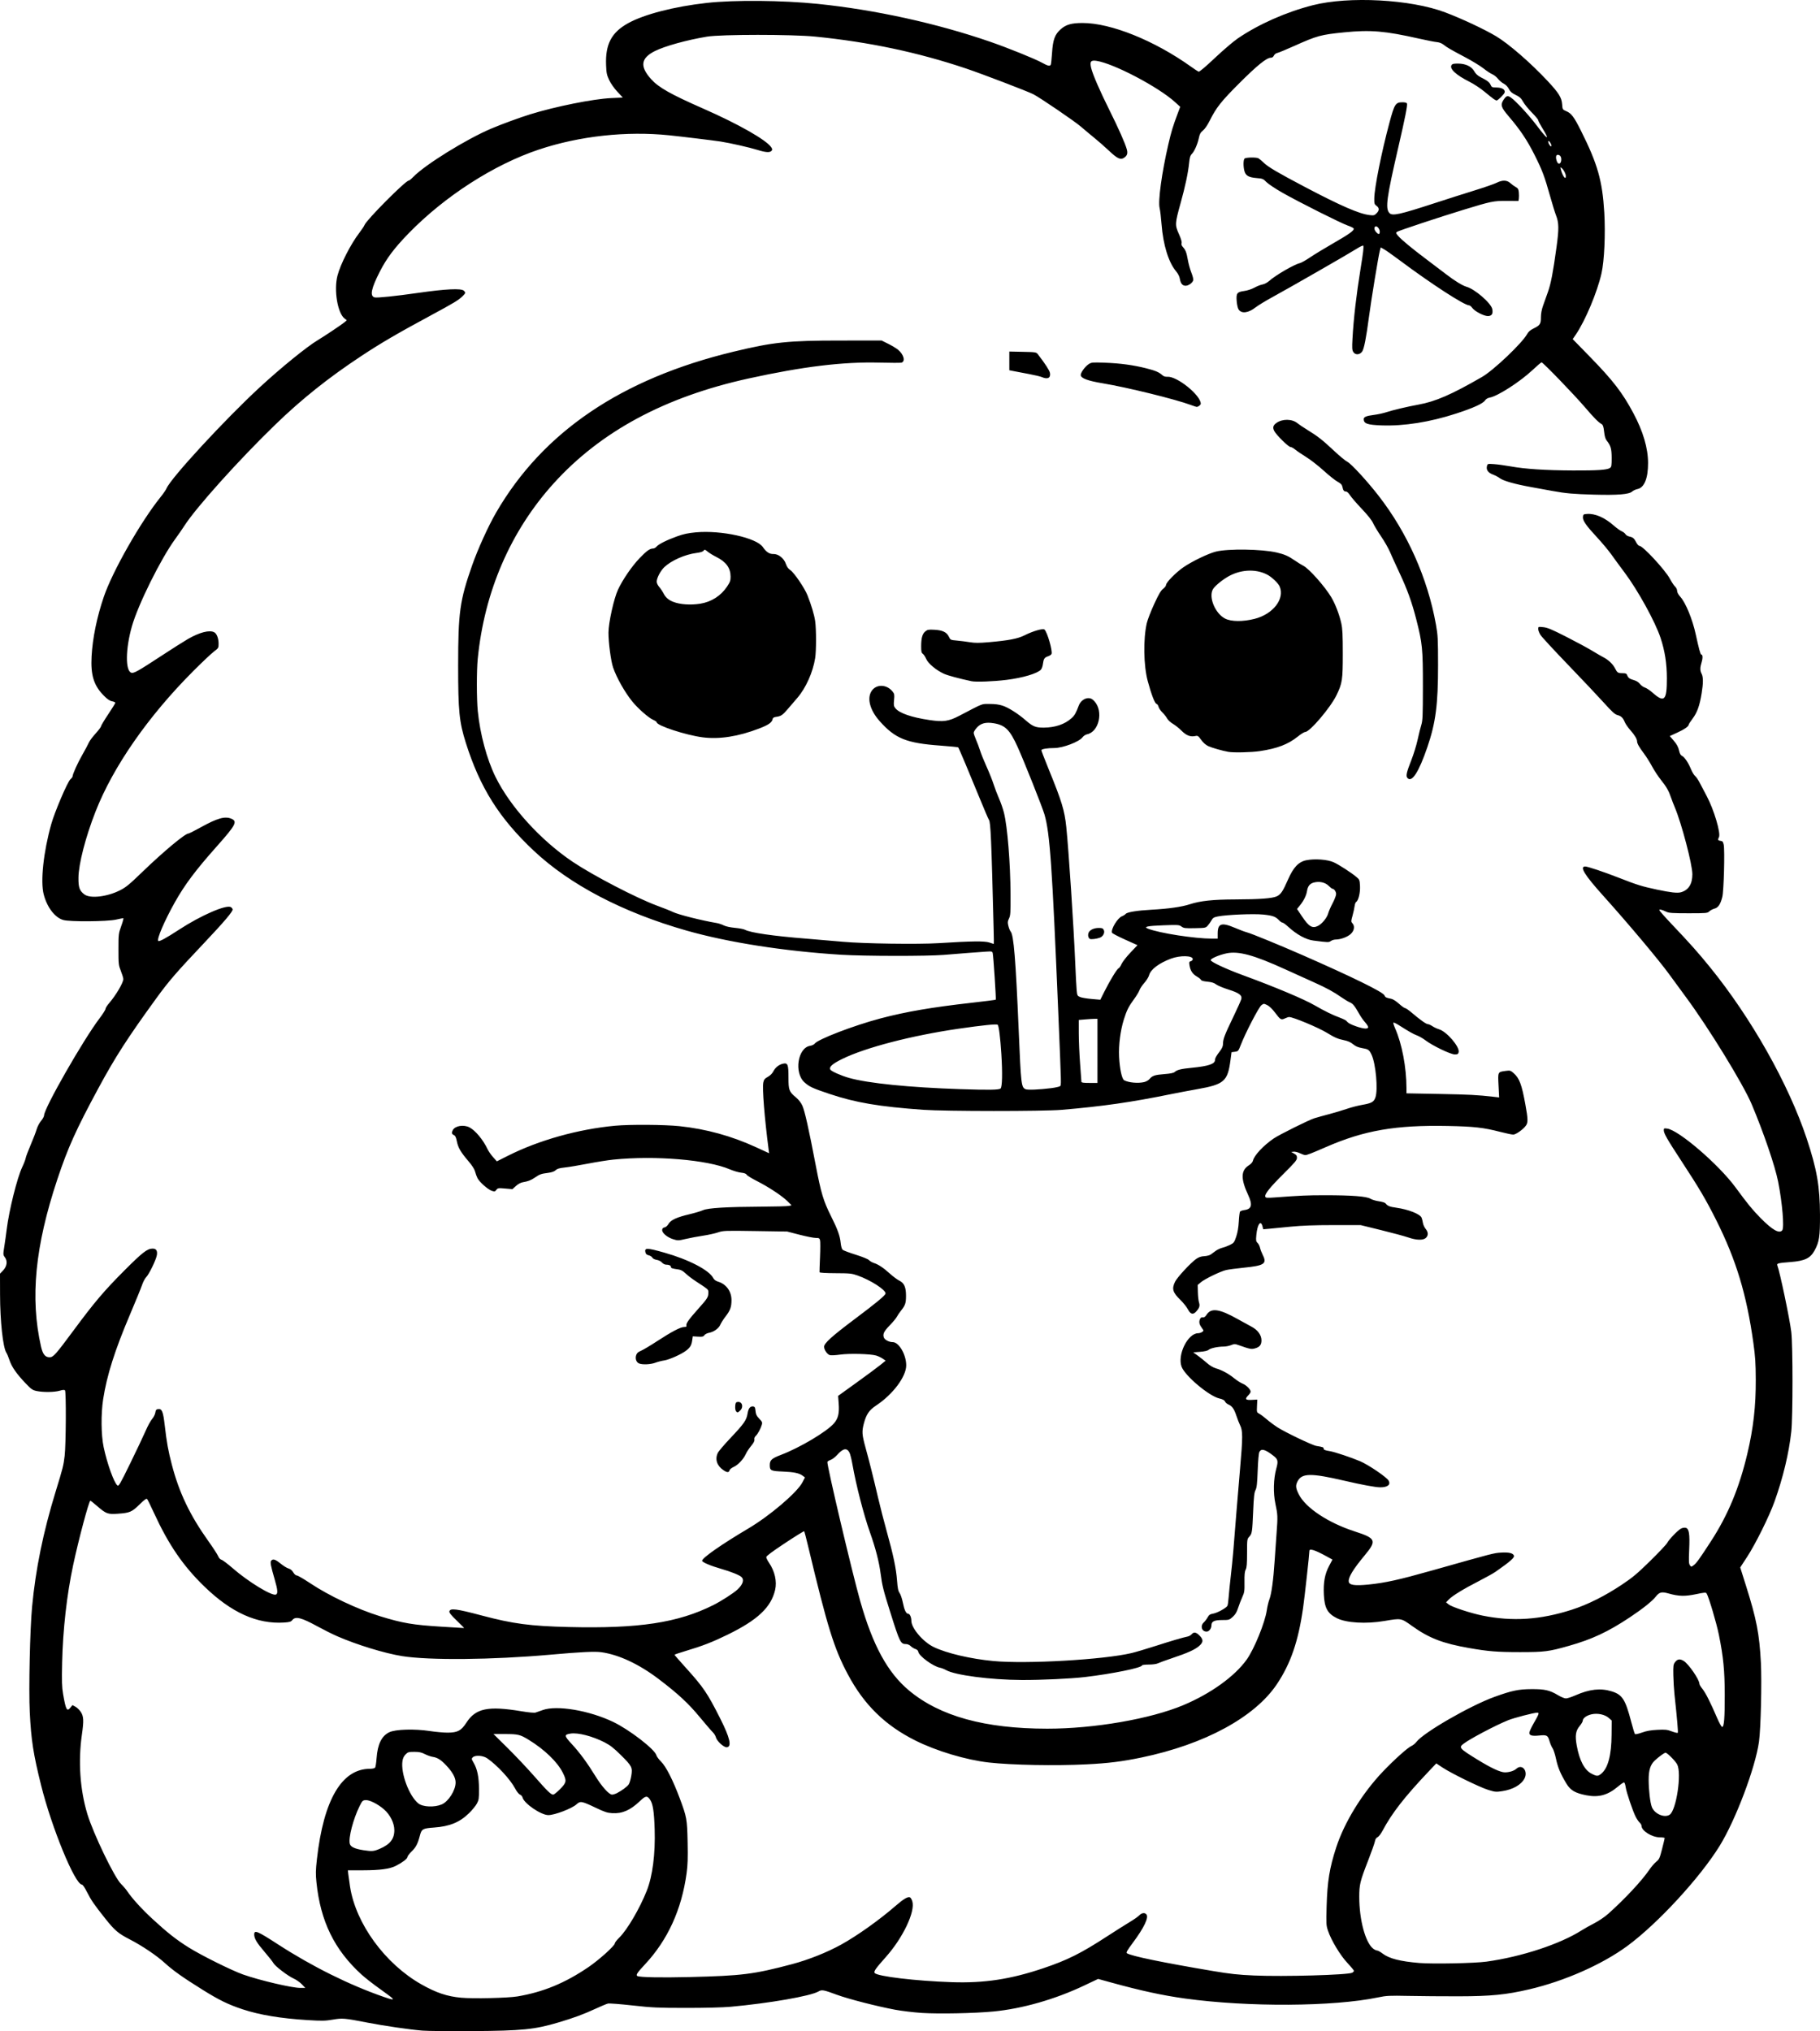 <?xml version="1.0" encoding="UTF-8" standalone="no"?>
<!-- Created with Inkscape (http://www.inkscape.org/) -->

<svg
   width="721.055mm"
   height="804.473mm"
   viewBox="0 0 721.055 804.473"
   version="1.1"
   id="svg1"
   xml:space="preserve"
   xmlns="http://www.w3.org/2000/svg"
   xmlns:svg="http://www.w3.org/2000/svg"><defs
     id="defs1" /><g
     id="layer1"
     transform="translate(1164.413,331.186)"><path
       style="fill:#000000"
       d="m -997.077,473.07 c -5.072,-0.417 -15.175,-1.884 -21.638,-3.141 -9.234,-1.796 -10.012,-1.864 -13.86,-1.208 -2.991,0.51 -4.255,0.534 -9.953,0.186 -10.586,-0.646 -19.084,-2.055 -25.753,-4.271 -5.748,-1.91 -9.246,-3.616 -15.853,-7.732 -7.868,-4.901 -11.707,-7.622 -15.028,-10.654 -3.181,-2.903 -9.008,-6.824 -13.821,-9.299 -4.587,-2.359 -5.953,-3.517 -9.702,-8.223 -4.463,-5.603 -5.649,-7.33 -7.324,-10.66 -0.82,-1.631 -1.649,-2.838 -1.95,-2.838 -2.732,0 -11.964,-22.454 -16.172,-39.335 -3.085,-12.376 -3.937,-17.866 -4.488,-28.928 -0.451,-9.038 0.073,-32.821 0.92,-41.793 1.416,-14.991 4.395,-29.535 9.36,-45.696 2.862,-9.317 3.084,-10.196 3.538,-14.037 0.535,-4.529 0.642,-25.46 0.133,-25.973 -0.247,-0.248 -0.904,-0.199 -2.084,0.156 -2.033,0.612 -6.454,0.677 -9.091,0.134 -1.675,-0.345 -2.138,-0.666 -4.454,-3.087 -3.519,-3.678 -5.499,-6.52 -6.346,-9.106 -0.391,-1.194 -0.954,-2.544 -1.253,-2.999 -1.346,-2.054 -2.47,-12.389 -2.496,-22.944 l -0.021,-8.358 1.174,-1.212 c 1.58,-1.631 1.898,-3.722 0.793,-5.216 -0.769,-1.04 -0.771,-1.087 -0.24,-4.475 0.295,-1.883 0.71,-4.843 0.922,-6.577 0.921,-7.55 4.148,-20.5 6.158,-24.716 0.648,-1.358 1.263,-2.96 1.368,-3.559 0.105,-0.599 0.998,-2.971 1.984,-5.269 0.986,-2.299 2.05,-5.063 2.363,-6.142 0.314,-1.083 1.1,-2.584 1.755,-3.349 0.652,-0.763 1.185,-1.737 1.185,-2.166 0,-2.792 15.455,-29.831 21.953,-38.406 1.314,-1.734 2.389,-3.431 2.389,-3.771 0,-0.34 0.63,-1.346 1.401,-2.236 2.701,-3.12 5.653,-8.124 5.654,-9.584 4e-4,-0.413 -0.433,-1.842 -0.962,-3.175 -0.921,-2.316 -0.963,-2.696 -0.961,-8.597 0,-6.032 0.028,-6.244 1.113,-9.26 0.611,-1.698 0.974,-3.087 0.807,-3.087 -0.167,0 -1.465,0.26 -2.884,0.578 -3.554,0.796 -18.319,0.9 -20.925,0.147 -3.312,-0.957 -6.402,-5.005 -7.729,-10.125 -1.349,-5.206 -0.098,-16.849 2.992,-27.854 1.36,-4.842 6.442,-16.743 7.569,-17.723 0.479,-0.417 0.872,-0.93 0.872,-1.141 0,-0.89 2.009,-5.341 3.89,-8.617 1.114,-1.94 2.258,-4.083 2.543,-4.763 0.285,-0.679 1.494,-2.309 2.687,-3.623 1.193,-1.314 2.169,-2.612 2.169,-2.885 0,-0.273 1.27,-2.396 2.822,-4.716 1.552,-2.321 2.822,-4.378 2.822,-4.572 0,-0.194 -0.58,-0.462 -1.289,-0.595 -0.924,-0.173 -1.85,-0.809 -3.269,-2.244 -3.972,-4.016 -5.242,-8.106 -4.838,-15.584 0.388,-7.177 2.095,-15.493 4.836,-23.545 3.455,-10.152 14.635,-29.779 22.559,-39.602 1.017,-1.261 2.059,-2.784 2.314,-3.385 1.757,-4.128 23.156,-27.311 36.997,-40.082 8.351,-7.705 18.671,-16.08 22.947,-18.621 2.563,-1.523 9.863,-6.417 10.658,-7.144 l 0.78,-0.714 -0.878,-0.691 c -2.783,-2.189 -4.279,-11.287 -2.793,-16.991 1.192,-4.576 5.28,-12.556 8.723,-17.03 0.92,-1.195 1.816,-2.551 1.992,-3.012 0.766,-2.015 16.232,-17.566 17.469,-17.566 0.23,0 1.046,-0.65 1.813,-1.445 4.702,-4.872 21.09,-15.019 31.035,-19.215 4.204,-1.774 11.132,-4.312 15.339,-5.618 9.879,-3.068 24.948,-6.091 32.005,-6.42 l 4.664,-0.217 -2.156,-2.305 c -1.27,-1.357 -2.603,-3.256 -3.244,-4.62 -0.946,-2.013 -1.106,-2.791 -1.226,-5.957 -0.312,-8.212 2.123,-12.866 8.64,-16.51 6.346,-3.549 18.337,-6.652 31.245,-8.085 10.934,-1.214 30.002,-1.046 44.02,0.389 22.698,2.323 47.125,7.688 68.262,14.992 7.065,2.441 17.825,6.79 20.518,8.292 2.27,1.266 3.096,1.465 3.483,0.839 0.127,-0.205 0.358,-2.321 0.514,-4.702 0.345,-5.263 1.106,-7.337 3.455,-9.404 2.086,-1.836 4.262,-2.455 8.639,-2.455 11.224,0 28.412,6.918 42.934,17.281 1.402,1.001 2.771,1.904 3.041,2.008 0.301,0.116 2.778,-1.973 6.409,-5.405 3.255,-3.076 7.344,-6.567 9.087,-7.758 8.244,-5.631 19.164,-10.466 29.724,-13.162 14.328,-3.657 38.826,-2.337 52.459,2.827 6.632,2.512 15.379,6.609 20.115,9.422 4.974,2.954 13.74,10.555 20.433,17.717 4.443,4.754 5.594,6.591 5.785,9.231 0.153,2.108 0.163,2.126 1.631,2.755 2.059,0.883 3.063,2.223 5.885,7.857 6.549,13.073 8.446,19.744 9.189,32.309 0.5,8.46 0.015,19.112 -1.096,24.048 -1.671,7.428 -6.418,18.756 -10.158,24.242 l -1.255,1.841 6.642,6.802 c 9.313,9.538 13.057,14.384 17.396,22.516 3.851,7.217 5.805,13.849 5.818,19.741 0.013,6.046 -1.487,9.757 -4.17,10.314 -0.768,0.159 -1.733,0.607 -2.146,0.995 -1.189,1.117 -5.788,1.488 -15.148,1.222 -8.19,-0.233 -11.082,-0.487 -16.228,-1.425 -1.552,-0.283 -5.442,-0.99 -8.643,-1.57 -6.619,-1.2 -11.103,-2.484 -12.494,-3.578 -0.524,-0.412 -1.698,-1.03 -2.608,-1.372 -1.928,-0.724 -2.761,-1.88 -2.398,-3.325 0.247,-0.983 0.248,-0.983 2.788,-0.817 1.398,0.091 4.392,0.5 6.654,0.908 5.742,1.036 13.705,1.554 24.638,1.604 9.803,0.045 13.609,-0.217 14.694,-1.012 0.558,-0.409 0.65,-0.973 0.641,-3.944 -0.011,-3.623 -0.381,-4.921 -1.956,-6.863 -0.524,-0.646 -0.837,-1.711 -1.037,-3.525 -0.206,-1.875 -0.455,-2.698 -0.893,-2.954 -1.447,-0.846 -2.922,-2.331 -6.798,-6.844 -4.413,-5.139 -16.534,-17.677 -17.088,-17.677 -0.184,0 -1.758,1.34 -3.497,2.978 -4.955,4.664 -13.798,10.37 -17.005,10.972 -0.844,0.158 -1.531,0.569 -1.903,1.135 -0.818,1.249 -4.596,2.967 -11.398,5.184 -10.414,3.394 -20.665,5.022 -29.603,4.7 -5.598,-0.201 -7.04,-0.705 -7.056,-2.467 -0.008,-0.876 1.031,-1.305 4.103,-1.695 1.493,-0.189 3.68,-0.666 4.86,-1.059 2.439,-0.813 8.548,-2.256 12.728,-3.008 6.736,-1.211 13.124,-3.992 25.195,-10.967 4.601,-2.659 15.896,-13.401 17.858,-16.983 0.509,-0.929 1.277,-1.587 2.625,-2.249 2.489,-1.221 2.829,-1.749 2.829,-4.39 0,-1.42 0.301,-3.042 0.855,-4.607 0.47,-1.328 1.336,-3.764 1.924,-5.414 1.19,-3.339 2.056,-7.86 3.411,-17.815 0.996,-7.319 0.954,-9.615 -0.233,-12.624 -0.385,-0.977 -1.419,-4.331 -2.298,-7.453 -2.275,-8.081 -3.102,-10.276 -6.198,-16.436 -2.928,-5.826 -5.626,-9.853 -10.167,-15.176 -3.154,-3.697 -3.43,-4.621 -2.011,-6.732 1.424,-2.118 2.027,-1.888 6.241,2.386 2.074,2.103 5.186,5.717 6.916,8.031 4.248,5.681 5.325,6.075 2.023,0.74 -0.838,-1.353 -1.523,-2.68 -1.523,-2.949 0,-0.269 -1.134,-1.636 -2.521,-3.038 -1.386,-1.402 -2.951,-3.329 -3.476,-4.283 -0.771,-1.399 -1.338,-1.919 -2.936,-2.695 -1.519,-0.737 -2.149,-1.291 -2.702,-2.377 -0.45,-0.882 -1.219,-1.673 -2.04,-2.1 -0.725,-0.377 -1.762,-1.253 -2.305,-1.947 -0.543,-0.694 -1.55,-1.498 -2.238,-1.785 -0.688,-0.287 -2.25,-1.317 -3.471,-2.289 -1.221,-0.972 -4.5,-2.973 -7.287,-4.447 -5.786,-3.06 -7.103,-3.827 -8.62,-5.016 -0.641,-0.502 -1.668,-0.893 -2.516,-0.956 -0.788,-0.059 -4.032,-0.693 -7.207,-1.41 -13.392,-3.022 -19.105,-3.504 -29.41,-2.48 -9.421,0.936 -10.843,1.323 -20.104,5.475 -3.102,1.391 -6.06,2.613 -6.574,2.715 -0.526,0.105 -1.103,0.556 -1.32,1.033 -0.251,0.552 -0.681,0.846 -1.235,0.846 -1.644,0 -5.411,3.048 -12.411,10.043 -7.323,7.318 -9.165,9.651 -11.841,14.997 -0.848,1.693 -1.905,3.225 -2.623,3.797 -0.95,0.758 -1.288,1.369 -1.607,2.906 -0.512,2.466 -1.78,5.35 -2.802,6.371 -0.615,0.615 -0.851,1.399 -1.067,3.545 -0.396,3.932 -1.55,9.369 -3.385,15.954 -2.237,8.03 -2.271,8.643 -0.67,12.188 0.849,1.881 1.22,3.134 1.069,3.611 -0.153,0.483 0.004,0.989 0.463,1.494 1.114,1.225 1.495,2.199 2.016,5.161 0.27,1.533 0.907,3.83 1.417,5.103 0.536,1.339 0.833,2.61 0.705,3.013 -0.322,1.013 -1.889,2.126 -2.995,2.126 -1.25,0 -1.989,-0.882 -2.294,-2.739 -0.158,-0.961 -0.701,-2.044 -1.506,-2.999 -2.971,-3.526 -5.125,-10.506 -5.741,-18.604 -0.199,-2.619 -0.544,-5.505 -0.766,-6.413 -0.682,-2.787 0.849,-13.987 3.452,-25.244 1.185,-5.127 1.813,-7.186 3.816,-12.506 l 0.888,-2.359 -1.996,-1.824 c -6.587,-6.02 -24.374,-15.367 -31.188,-16.388 -2.222,-0.333 -2.682,0.266 -2.11,2.75 0.582,2.528 3.408,9.052 7.31,16.874 3.554,7.125 6.214,13.132 6.833,15.432 0.443,1.643 0.136,2.544 -1.147,3.37 -1.36,0.876 -2.636,0.274 -5.857,-2.764 -1.671,-1.576 -4.308,-3.891 -5.86,-5.145 -1.552,-1.253 -3.973,-3.276 -5.38,-4.494 -2.423,-2.098 -16.144,-11.441 -18.786,-12.791 -2.289,-1.17 -20.242,-8.035 -26.641,-10.187 -19.059,-6.41 -38.426,-10.506 -59.789,-12.646 -9.198,-0.921 -37.287,-0.912 -42.862,0.014 -8.005,1.329 -16.742,3.748 -20.667,5.722 -5.572,2.802 -6.013,6.063 -1.498,11.09 2.998,3.337 7.705,5.998 20.754,11.729 13.911,6.11 24.972,12.408 26.864,15.295 0.451,0.688 0.475,0.958 0.122,1.382 -0.631,0.76 -2.392,0.651 -5.537,-0.342 -3.093,-0.977 -11.004,-2.769 -14.747,-3.34 -2.886,-0.441 -15.439,-1.965 -20.285,-2.463 -16.931,-1.74 -35.459,0.279 -51.506,5.614 -17.891,5.948 -37.497,18.564 -51.863,33.373 -5.528,5.698 -8.557,9.729 -11.227,14.938 -3.461,6.752 -4.074,9.758 -2.1,10.281 0.959,0.254 8.319,-0.508 17.212,-1.783 10.953,-1.57 17.144,-1.867 18.143,-0.868 0.75,0.75 0.709,0.958 -0.416,2.086 -1.614,1.618 -3.404,2.702 -12.965,7.855 -12.892,6.948 -19.439,10.773 -27.164,15.87 -13.079,8.63 -23.616,17.035 -34.219,27.293 -14.34,13.874 -31.451,32.915 -35.986,40.044 -0.727,1.143 -2.335,3.463 -3.573,5.156 -5.72,7.821 -14.753,26.025 -17.203,34.668 -2.534,8.942 -2.628,17.578 -0.199,18.349 0.946,0.3 2.761,-0.719 11.629,-6.532 4.366,-2.862 9.207,-5.934 10.76,-6.826 4.664,-2.682 8.572,-3.679 10.46,-2.668 0.984,0.527 1.711,2.439 1.711,4.504 0,1.682 -0.055,1.774 -1.893,3.162 -1.041,0.786 -4.717,4.258 -8.168,7.715 -17.87,17.901 -31.727,37.829 -38.714,55.675 -3.95,10.09 -6.682,20.661 -6.747,26.106 -0.046,3.894 0.421,5.217 2.351,6.655 2.302,1.716 8.922,0.965 14.03,-1.591 2.41,-1.206 3.697,-2.26 8.944,-7.325 8.351,-8.06 16.919,-15.201 18.241,-15.201 0.243,0 2.437,-1.105 4.875,-2.455 6.575,-3.64 9.57,-4.485 12.121,-3.419 2.525,1.055 1.777,2.491 -5.636,10.821 -8.539,9.595 -12.84,15.328 -16.797,22.394 -4.076,7.278 -7.181,14.527 -6.509,15.198 0.371,0.371 3.072,-1.095 8.265,-4.486 8.638,-5.64 18.727,-10.017 20.508,-8.896 0.328,0.207 0.64,0.597 0.693,0.867 0.155,0.792 -3.319,4.889 -11.312,13.339 -11.022,11.651 -13.968,15.06 -18.989,21.974 -11.361,15.644 -16.237,23.215 -22.915,35.581 -8.832,16.356 -12.066,23.53 -16.209,35.96 -8.856,26.568 -10.866,47.1 -6.494,66.323 0.688,3.025 1.651,4.233 3.372,4.233 1.489,0 2.348,-0.963 9.661,-10.83 8.208,-11.076 11.982,-15.516 20.067,-23.615 7.102,-7.114 9.012,-8.594 11.092,-8.594 1.421,0 1.953,0.765 1.724,2.477 -0.237,1.765 -3.07,7.65 -4.252,8.832 -0.485,0.485 -1.212,1.861 -1.615,3.057 -0.403,1.196 -2.566,6.49 -4.806,11.763 -6.034,14.205 -9.17,24.098 -10.622,33.503 -0.906,5.869 -0.822,14.185 0.191,18.995 1.359,6.448 4.085,14.05 5.437,15.163 0.527,0.433 1.028,-0.429 5.133,-8.819 2.502,-5.115 5.233,-10.876 6.068,-12.802 0.836,-1.926 1.993,-4.042 2.571,-4.701 0.579,-0.659 1.146,-1.782 1.261,-2.495 0.174,-1.079 0.367,-1.315 1.153,-1.406 1.492,-0.173 1.946,0.961 2.582,6.46 0.78,6.745 1.393,10.131 2.818,15.578 2.912,11.129 7.158,19.998 14.508,30.305 1.808,2.535 3.523,5.175 3.812,5.868 0.327,0.783 0.839,1.337 1.353,1.466 0.455,0.114 2.484,1.649 4.511,3.412 6.127,5.33 15.418,10.991 17.026,10.374 0.86,-0.33 0.749,-1.802 -0.447,-5.92 -1.611,-5.545 -1.869,-6.932 -1.397,-7.501 0.695,-0.837 1.63,-0.549 3.703,1.139 1.1,0.896 2.521,1.773 3.159,1.949 0.76,0.21 1.409,0.742 1.883,1.547 0.431,0.731 1,1.226 1.409,1.226 0.377,0 2.724,1.359 5.215,3.02 7.569,5.045 18.872,10.383 27.813,13.134 8.883,2.733 12.965,3.426 24.281,4.122 4.817,0.296 8.837,0.539 8.934,0.539 0.096,0 -1.203,-1.323 -2.887,-2.94 -2.155,-2.069 -3.024,-3.14 -2.933,-3.616 0.269,-1.414 2.653,-1.115 12.999,1.63 12.224,3.244 19.128,4.155 34.257,4.522 27.776,0.674 43.264,-1.672 57.289,-8.678 3.155,-1.576 8.124,-4.776 9.643,-6.211 2.133,-2.014 2.708,-3.87 1.529,-4.937 -0.861,-0.779 -4.274,-2.144 -8.075,-3.228 -4.097,-1.168 -7.508,-2.616 -7.508,-3.186 0,-1.129 7.665,-6.481 18.344,-12.807 8.542,-5.06 19.322,-14.257 21.393,-18.25 l 1.009,-1.945 -0.862,-0.656 c -1.395,-1.063 -3.433,-1.495 -7.945,-1.686 -4.744,-0.201 -5.128,-0.392 -5.128,-2.558 0,-1.97 0.736,-2.638 4.49,-4.068 7.406,-2.823 17.98,-9.102 20.885,-12.403 1.733,-1.969 2.225,-4.023 1.918,-8.017 l -0.224,-2.919 7.368,-5.306 c 4.052,-2.918 8.291,-6.059 9.42,-6.979 l 2.053,-1.672 -1.186,-0.806 c -0.652,-0.443 -1.814,-0.992 -2.582,-1.22 -2.231,-0.662 -10.678,-0.88 -14.249,-0.368 -1.723,0.247 -3.549,0.344 -4.058,0.217 -1.039,-0.261 -2.312,-2.085 -2.314,-3.315 -0.002,-1.405 3.018,-4.136 12.159,-10.995 8.82,-6.619 12.181,-9.42 12.181,-10.154 0,-1.455 -5.937,-5.262 -11.015,-7.062 -2.375,-0.842 -3.035,-0.912 -8.828,-0.938 -3.886,-0.017 -6.279,-0.162 -6.309,-0.381 -0.026,-0.194 0.063,-2.906 0.197,-6.026 0.135,-3.12 0.139,-6.097 0.009,-6.615 -0.209,-0.835 -0.406,-0.942 -1.728,-0.942 -0.821,0 -3.7,-0.57 -6.4,-1.266 l -4.908,-1.266 -12.61,-0.193 c -12.159,-0.186 -12.69,-0.167 -14.817,0.549 -1.213,0.408 -3.873,0.991 -5.91,1.295 -2.037,0.304 -5.096,0.878 -6.797,1.277 -3.001,0.703 -3.152,0.706 -5.066,0.104 -2.398,-0.754 -4.471,-2.557 -4.303,-3.742 0.077,-0.541 0.392,-0.854 0.938,-0.931 0.496,-0.07 1.116,-0.614 1.562,-1.37 0.929,-1.575 3.244,-2.642 8.34,-3.847 2.052,-0.485 4.447,-1.2 5.322,-1.59 1.997,-0.888 9.305,-1.328 23.288,-1.4 5.336,-0.028 10.178,-0.162 10.76,-0.298 l 1.058,-0.248 -1.722,-1.689 c -2.175,-2.134 -7.445,-5.597 -12.137,-7.976 -1.994,-1.011 -3.773,-2.113 -3.953,-2.449 -0.221,-0.414 -0.93,-0.675 -2.194,-0.81 -1.027,-0.109 -3.043,-0.702 -4.48,-1.317 -8.866,-3.796 -29.501,-5.525 -46.07,-3.859 -2.134,0.215 -6.738,0.944 -10.231,1.62 -3.493,0.677 -7.59,1.359 -9.104,1.517 -2.092,0.218 -2.954,0.474 -3.583,1.065 -0.569,0.534 -1.53,0.868 -3.066,1.066 -2.694,0.347 -3.212,0.532 -5.153,1.848 -1.617,1.095 -2.665,1.502 -4.779,1.854 -0.826,0.137 -1.881,0.709 -2.739,1.483 l -1.395,1.26 -2.882,-0.251 c -2.711,-0.237 -2.917,-0.205 -3.47,0.529 -0.531,0.704 -0.709,0.741 -1.813,0.376 -1.55,-0.512 -4.888,-3.466 -5.677,-5.024 -0.331,-0.653 -0.761,-1.832 -0.955,-2.62 -0.229,-0.928 -1.143,-2.356 -2.596,-4.057 -3.092,-3.619 -4.106,-5.349 -4.613,-7.869 -0.329,-1.635 -0.623,-2.248 -1.204,-2.512 -0.846,-0.383 -0.959,-0.931 -0.406,-1.964 0.92,-1.719 4.302,-2.265 6.618,-1.068 2.29,1.183 5.403,4.921 7.092,8.512 0.414,0.88 1.425,2.349 2.247,3.265 l 1.495,1.665 4.41,-2.221 c 12.261,-6.174 27.874,-10.542 42.51,-11.892 5.838,-0.539 19.512,-0.442 25.433,0.18 10.605,1.114 20.676,3.894 30.513,8.422 l 4.997,2.301 -0.194,-1.486 c -1.633,-12.499 -2.575,-24.358 -2.108,-26.533 0.249,-1.161 0.568,-1.557 1.796,-2.236 0.934,-0.516 1.751,-1.331 2.182,-2.175 0.801,-1.57 2.285,-2.731 3.903,-3.055 1.82,-0.364 2.093,0.35 2.093,5.463 0,5.039 0.228,5.641 3.021,7.967 1.022,0.851 1.965,2.065 2.467,3.175 0.957,2.116 2.543,9.169 5.267,23.42 2.154,11.268 3.075,14.347 6.091,20.357 2.601,5.183 3.544,7.782 3.827,10.548 0.147,1.438 0.451,2.494 0.806,2.805 0.313,0.274 2.645,1.149 5.181,1.943 2.69,0.842 4.876,1.736 5.246,2.145 0.349,0.386 1.211,0.89 1.915,1.122 1.838,0.603 3.773,1.891 6.396,4.257 1.261,1.138 2.953,2.39 3.76,2.782 1.865,0.906 2.59,2.573 2.59,5.957 0,2.878 -0.309,3.816 -1.901,5.782 -0.653,0.806 -1.429,1.944 -1.726,2.529 -0.297,0.585 -1.564,2.114 -2.817,3.398 -2.302,2.36 -2.835,3.459 -2.335,4.813 0.35,0.945 2.062,1.838 3.523,1.838 2.457,0 5.336,4.96 5.336,9.192 0,4.475 -5.306,11.547 -11.945,15.921 -2.749,1.811 -3.917,3.544 -4.864,7.217 -0.797,3.093 -0.71,4.343 0.649,9.301 1.649,6.019 3.15,12 4.969,19.805 0.843,3.619 2.413,9.731 3.489,13.582 2.599,9.307 3.71,14.598 4.066,19.37 0.231,3.091 0.452,4.169 1.017,4.963 0.397,0.558 0.976,2.277 1.285,3.821 0.6,2.996 1.295,4.425 2.152,4.425 0.613,0 1.218,1.378 1.218,2.776 0,2.925 4.673,8.39 8.906,10.414 5.144,2.46 14.582,4.671 23.55,5.516 13.142,1.238 43.823,-0.53 54.816,-3.159 1.575,-0.377 5.8,-1.628 9.389,-2.782 6.324,-2.032 10.774,-3.34 12.8,-3.761 0.54,-0.112 1.25,-0.517 1.578,-0.9 0.861,-1.005 1.756,-0.861 3.12,0.504 1.594,1.594 1.565,2.64 -0.113,4.113 -1.669,1.465 -4.611,2.796 -10.649,4.815 -2.638,0.882 -5.225,1.822 -5.749,2.088 -0.558,0.284 -2.055,0.485 -3.616,0.485 -1.465,0 -2.663,0.152 -2.663,0.338 0,0.927 -11.788,3.329 -22.578,4.601 -5.55,0.654 -17.365,1.206 -25.047,1.169 -12.398,-0.059 -26.497,-1.908 -30.022,-3.938 -0.659,-0.38 -1.755,-0.802 -2.434,-0.938 -2.73,-0.548 -8.3,-4.642 -8.532,-6.271 -0.072,-0.506 -0.486,-0.906 -1.175,-1.134 -0.585,-0.194 -1.418,-0.71 -1.852,-1.147 -0.44,-0.443 -1.221,-0.794 -1.768,-0.794 -2.246,0 -2.512,-0.535 -6.396,-12.876 -2.693,-8.558 -3.109,-10.231 -3.747,-15.066 -0.621,-4.705 -2.007,-10.071 -4.191,-16.224 -2.489,-7.011 -5.504,-18.674 -6.937,-26.834 -0.367,-2.088 -0.906,-4.26 -1.199,-4.826 -1.038,-2.008 -2.553,-1.729 -4.876,0.9 -0.736,0.832 -1.881,1.71 -2.545,1.95 -0.664,0.24 -1.265,0.605 -1.334,0.811 -0.321,0.954 9.782,43.8 13.001,55.133 4.999,17.601 10.854,28.329 19.324,35.406 12.197,10.191 30.038,15.122 54.768,15.135 18.567,0.01 40.869,-3.846 53.917,-9.323 10.843,-4.551 20.365,-11.397 25.121,-18.062 2.97,-4.162 7.239,-14.636 7.949,-19.502 0.215,-1.471 0.678,-3.414 1.029,-4.317 0.82,-2.108 1.593,-7.757 2.069,-15.115 0.207,-3.201 0.556,-8.202 0.776,-11.113 0.496,-6.569 0.468,-7.286 -0.452,-11.606 -0.914,-4.292 -0.781,-9.88 0.333,-13.931 0.843,-3.067 0.685,-3.735 -1.228,-5.207 -3.227,-2.482 -4.691,-2.87 -5.458,-1.446 -0.261,0.485 -0.523,3.354 -0.673,7.37 -0.196,5.245 -0.371,6.816 -0.865,7.761 -0.494,0.944 -0.682,2.62 -0.923,8.24 -0.366,8.508 -0.442,9.007 -1.553,10.206 -0.853,0.92 -0.874,1.078 -0.876,6.481 -0.002,4.265 -0.125,5.774 -0.538,6.566 -0.398,0.763 -0.521,2.036 -0.478,4.939 0.052,3.539 -0.03,4.104 -0.868,5.938 -0.509,1.115 -1.256,3.051 -1.661,4.303 -0.543,1.682 -1.098,2.603 -2.123,3.53 -1.339,1.21 -1.483,1.254 -4.13,1.254 -3.178,0 -4.311,0.541 -4.311,2.058 0,1.319 -0.926,2.528 -1.935,2.528 -1.904,0 -2.59,-2.258 -1.104,-3.636 0.463,-0.429 1.15,-1.332 1.527,-2.007 0.562,-1.006 0.96,-1.274 2.214,-1.488 1.639,-0.28 5.182,-2.23 5.633,-3.101 0.151,-0.291 0.366,-1.799 0.478,-3.351 0.112,-1.552 0.524,-5.6 0.915,-8.996 0.647,-5.616 1.123,-11.035 2.167,-24.694 0.2,-2.619 0.847,-10.319 1.437,-17.11 1.113,-12.815 1.113,-15.181 -7e-4,-17.4 -0.358,-0.713 -1,-2.36 -1.427,-3.659 -0.901,-2.74 -1.712,-3.9 -3.143,-4.493 -0.563,-0.233 -1.183,-0.771 -1.377,-1.194 -0.25,-0.546 -0.903,-0.898 -2.251,-1.211 -4.084,-0.95 -13.551,-8.898 -14.944,-12.545 -1.793,-4.695 2.435,-13.288 6.541,-13.294 0.496,-7.2e-4 1.211,-0.226 1.587,-0.502 0.675,-0.493 0.674,-0.514 -0.059,-1.506 -1.042,-1.409 -1.271,-2.335 -0.852,-3.437 0.267,-0.701 0.567,-0.922 1.143,-0.84 0.559,0.079 0.986,-0.209 1.5,-1.008 1.829,-2.849 5.093,-2.395 12.417,1.728 1.909,1.074 4.338,2.409 5.399,2.965 2.451,1.286 3.927,3.29 3.955,5.371 0.025,1.818 -0.713,2.736 -2.611,3.247 -1.419,0.382 -2.032,0.259 -6.354,-1.273 -1.545,-0.548 -1.778,-0.55 -3.094,-0.023 -0.783,0.313 -2.113,0.569 -2.955,0.569 -2.271,0 -5.197,0.633 -5.911,1.279 -0.403,0.365 -1.607,0.647 -3.367,0.791 l -2.74,0.223 1.778,1.276 c 0.978,0.702 2.599,2.004 3.602,2.895 1.113,0.988 2.489,1.817 3.531,2.126 2.5,0.742 5.064,2.127 7.28,3.932 1.075,0.876 2.591,1.847 3.37,2.158 1.48,0.592 3.177,2.289 3.177,3.178 0,0.285 -0.397,0.915 -0.882,1.4 -1.532,1.532 -1.203,1.993 1.323,1.854 l 2.205,-0.122 -0.121,2.532 c -0.118,2.474 -0.098,2.544 0.882,3.058 0.552,0.29 1.876,1.28 2.943,2.201 1.067,0.921 2.972,2.343 4.233,3.16 3.057,1.98 13.847,7.146 15.469,7.405 2.493,0.399 2.876,0.536 2.876,1.03 0,0.527 0.415,0.699 2.567,1.062 1.904,0.321 8.297,2.457 11.858,3.961 3.327,1.405 10.614,6.359 11.334,7.705 0.864,1.615 -0.418,2.635 -3.312,2.635 -1.868,0 -7.229,-0.986 -14.296,-2.631 -13.101,-3.048 -16.729,-3.012 -18.442,0.183 -0.896,1.671 -0.811,2.708 0.425,5.182 2.691,5.385 11.662,11.339 22.213,14.743 8.424,2.718 8.788,3.606 3.889,9.5 -4.563,5.489 -6.488,8.658 -6.292,10.356 0.161,1.396 2.347,1.724 7.82,1.175 6.623,-0.665 12.087,-1.873 25.097,-5.548 24.507,-6.922 24.558,-6.935 27.495,-7.109 3.026,-0.179 4.651,0.204 5.028,1.186 0.306,0.798 -1.388,2.294 -7.232,6.384 -0.897,0.628 -3.859,2.281 -6.582,3.675 -6.113,3.128 -10.613,5.884 -12.006,7.354 l -1.058,1.116 1.022,0.819 c 1.253,1.005 8.693,3.459 13.362,4.407 11.916,2.42 22.931,1.701 35.432,-2.315 6.298,-2.023 13.123,-5.438 19.858,-9.936 4.293,-2.867 6.099,-4.382 11.235,-9.426 3.366,-3.305 6.364,-6.481 6.664,-7.057 0.734,-1.413 4.261,-5.073 5.511,-5.72 0.554,-0.287 1.382,-0.428 1.839,-0.313 1.349,0.339 1.672,2.346 1.394,8.665 -0.202,4.583 -0.155,5.586 0.289,6.177 0.528,0.704 0.532,0.704 1.527,-0.038 1.072,-0.798 2.251,-2.439 6.852,-9.534 6.745,-10.4 11.179,-21.091 14.394,-34.702 2.378,-10.069 3.363,-18.758 3.319,-29.281 -0.027,-6.501 -0.199,-9.129 -0.952,-14.522 -2.68,-19.203 -6.81,-32.845 -14.723,-48.625 -4.057,-8.091 -6.673,-12.533 -13.711,-23.283 -5.767,-8.808 -7.058,-11.059 -7.058,-12.303 0,-0.776 0.11,-0.828 1.37,-0.659 4.567,0.613 20.361,14.197 27.011,23.232 4.978,6.764 6.704,8.875 9.951,12.175 4.676,4.752 7.416,6.308 8.597,4.884 0.863,-1.04 0.033,-10.879 -1.626,-19.269 -1.232,-6.23 -5.745,-19.437 -10.469,-30.637 -3.386,-8.028 -17.111,-30.382 -26.113,-42.532 -1.86,-2.51 -4.781,-6.498 -6.492,-8.862 -4.08,-5.638 -16.251,-20.125 -26.173,-31.156 -7.474,-8.308 -9.528,-11.642 -7.177,-11.642 0.971,0 7.336,2.129 13.129,4.392 7.534,2.943 9.25,3.478 15.257,4.756 5.453,1.16 8.095,1.457 9.508,1.066 3.015,-0.833 4.556,-3.253 4.553,-7.152 -0.003,-3.867 -4.279,-20.146 -6.952,-26.468 -0.505,-1.194 -1.159,-2.885 -1.454,-3.758 -0.937,-2.771 -1.822,-4.34 -3.95,-7 -1.14,-1.425 -2.763,-3.884 -3.608,-5.465 -0.844,-1.581 -2.29,-3.877 -3.213,-5.103 -1.888,-2.509 -2.732,-4.002 -2.732,-4.833 0,-0.918 -0.965,-2.518 -2.696,-4.466 -0.893,-1.005 -1.858,-2.396 -2.145,-3.091 -0.732,-1.773 -1.423,-2.447 -2.924,-2.851 -1.033,-0.278 -2.142,-1.283 -5.354,-4.849 -2.228,-2.474 -8.6,-9.222 -14.16,-14.995 -5.56,-5.773 -10.507,-11.128 -10.994,-11.899 -0.487,-0.771 -0.885,-1.824 -0.885,-2.34 0,-0.931 0.016,-0.937 2.017,-0.73 1.632,0.168 3.368,0.895 9.084,3.802 3.887,1.976 8.48,4.454 10.207,5.506 1.727,1.052 3.747,2.222 4.488,2.6 1.974,1.007 3.777,2.71 4.611,4.354 0.913,1.801 1.16,1.962 3.027,1.968 1.245,0.004 1.562,0.147 1.815,0.814 0.403,1.059 0.949,1.448 2.762,1.966 0.926,0.265 1.792,0.825 2.266,1.466 0.422,0.57 1.308,1.216 1.971,1.434 0.662,0.219 1.986,1.092 2.941,1.94 4.795,4.258 5.795,3.276 5.776,-5.675 -0.012,-5.801 -0.796,-10.795 -2.503,-15.944 -2.126,-6.416 -9.046,-18.96 -14.334,-25.985 -1.628,-2.163 -3.901,-5.263 -5.051,-6.89 -1.15,-1.626 -3.729,-4.722 -5.731,-6.879 -4.461,-4.806 -5.777,-6.71 -5.636,-8.152 0.096,-0.979 0.222,-1.07 1.618,-1.171 3.174,-0.229 6.993,1.425 10.559,4.572 1.122,0.99 2.549,2.018 3.173,2.284 0.624,0.266 1.297,0.789 1.496,1.161 0.199,0.373 0.88,0.788 1.512,0.923 1.478,0.316 1.93,0.699 2.77,2.346 0.378,0.741 0.939,1.347 1.247,1.347 1.381,0 10.27,9.615 12.117,13.106 0.652,1.232 1.555,2.59 2.008,3.017 0.464,0.438 0.823,1.189 0.823,1.721 0,0.59 0.48,1.476 1.28,2.361 2.11,2.335 4.798,8.896 6.103,14.896 1.238,5.691 1.849,7.938 2.158,7.938 0.603,0 0.677,1.342 0.168,3.021 -0.669,2.207 -0.672,3.341 -0.009,4.612 0.666,1.278 0.67,3.668 0.01,7.734 -0.788,4.861 -1.761,7.598 -3.542,9.967 -0.87,1.157 -1.582,2.253 -1.582,2.435 0,0.687 -1.686,1.866 -4.541,3.174 l -2.954,1.354 1.617,1.894 c 1.163,1.362 1.734,2.416 2.032,3.749 0.292,1.305 0.639,1.957 1.171,2.199 1.003,0.457 2.534,2.711 3.566,5.251 0.46,1.132 1.191,2.345 1.625,2.696 0.433,0.351 1.291,1.621 1.905,2.823 0.614,1.201 1.84,3.534 2.724,5.183 2.843,5.306 5.647,14.738 4.834,16.259 -0.538,1.005 -0.4,1.326 0.62,1.445 0.799,0.093 1.007,0.344 1.264,1.523 0.476,2.186 0.048,18.323 -0.548,20.686 -0.736,2.916 -1.633,4.261 -3.09,4.634 -0.675,0.173 -1.597,0.658 -2.049,1.079 -0.789,0.735 -1.116,0.765 -8.29,0.765 -6.182,0 -7.681,-0.1 -8.703,-0.578 -1.91,-0.894 -2.822,-1.108 -2.822,-0.661 0,0.218 2.262,2.778 5.027,5.69 7.181,7.562 10.318,11.085 15.038,16.892 16.376,20.15 31.144,46.314 38.328,67.91 4.03,12.115 5.224,18.959 5.259,30.163 0.027,8.676 -0.284,10.727 -2.146,14.148 -1.68,3.086 -3.888,4.138 -9.614,4.58 -4.832,0.373 -5.458,0.534 -5.143,1.325 0.98,2.459 4.908,21.184 5.527,26.346 0.639,5.331 0.641,33.652 0.002,39.503 -0.931,8.53 -3.258,18.229 -6.644,27.693 -2.098,5.863 -7.531,16.821 -10.883,21.95 l -2.703,4.135 2.311,7.33 c 4.168,13.222 5.275,18.935 5.876,30.33 0.407,7.728 -0.034,26.2 -0.749,31.355 -1.433,10.329 -9.293,31.111 -15.635,41.339 -7.838,12.64 -24.477,30.675 -36.455,39.514 -9.926,7.325 -24.844,13.932 -38.866,17.215 -9.223,2.159 -15.25,2.755 -28.081,2.774 -6.209,0.009 -15.099,-0.061 -19.756,-0.155 -7.742,-0.158 -8.784,-0.106 -12.171,0.599 -17.664,3.678 -51.429,3.874 -76.376,0.443 -8.914,-1.226 -17.506,-3.086 -29.418,-6.37 l -5.077,-1.399 -5.507,2.613 c -11.541,5.478 -24.584,9.204 -36.022,10.291 -7.573,0.72 -21.502,1.002 -28.222,0.572 -3.201,-0.205 -8.02,-0.781 -10.707,-1.281 -7.086,-1.318 -18.499,-4.249 -22.983,-5.903 -5.418,-1.999 -6.006,-2.104 -7.351,-1.32 -3.116,1.818 -19.55,4.678 -34.806,6.057 -3.09,0.279 -10.074,0.459 -17.639,0.453 -11.272,-0.008 -13.396,-0.106 -21.246,-0.978 -4.798,-0.533 -9.163,-0.869 -9.701,-0.747 -0.538,0.122 -2.817,1.074 -5.064,2.114 -4.576,2.119 -8.454,3.551 -14.435,5.328 -9.615,2.857 -14.304,3.328 -34.572,3.471 -8.634,0.061 -17.391,-0.028 -19.46,-0.198 z m -11.911,-12.828 c -0.227,-0.274 -2.499,-1.98 -5.048,-3.792 -2.549,-1.812 -5.756,-4.316 -7.127,-5.564 -10.764,-9.803 -16.288,-21.101 -17.88,-36.57 -0.338,-3.28 -0.307,-4.767 0.192,-9.172 2.665,-23.571 9.844,-35.773 21.048,-35.773 0.906,0 1.804,-0.198 1.995,-0.441 0.192,-0.243 0.456,-1.924 0.588,-3.736 0.404,-5.578 2.003,-8.843 5.045,-10.299 2.458,-1.177 10.007,-1.399 16.061,-0.473 2.38,0.364 5.596,0.65 7.149,0.635 3.889,-0.036 5.289,-0.792 7.34,-3.962 3.681,-5.69 8.584,-6.706 21.765,-4.512 2.943,0.49 5.099,0.687 5.644,0.515 0.485,-0.153 1.755,-0.597 2.822,-0.986 5.546,-2.022 18.422,0.147 27.933,4.706 6.435,3.084 16.523,10.877 17.111,13.217 0.125,0.5 0.959,1.627 1.852,2.505 1.939,1.905 4.7,7.331 7.386,14.516 2.793,7.469 2.93,8.234 3.12,17.419 0.131,6.333 0.041,9.043 -0.413,12.347 -1.97,14.344 -7.486,26.396 -16.489,36.022 -3.086,3.3 -3.673,4.195 -3.018,4.602 0.832,0.516 9.259,0.686 20.55,0.413 20.949,-0.506 25.567,-1.085 40.74,-5.108 6.503,-1.724 13.806,-4.629 19.409,-7.719 6.42,-3.541 15.164,-9.762 21.696,-15.435 3.045,-2.644 4.736,-3.649 5.593,-3.32 0.298,0.114 0.729,0.834 0.958,1.598 1.223,4.081 -3.73,14.48 -10.515,22.079 -4.059,4.546 -4.874,5.717 -4.387,6.305 1.112,1.34 16.183,3.137 30.399,3.625 12.997,0.446 23.442,-1.141 36.466,-5.543 9.598,-3.244 14.838,-5.866 25.27,-12.647 3.201,-2.081 7.176,-4.593 8.832,-5.583 1.656,-0.99 3.39,-2.203 3.854,-2.696 0.938,-0.999 2.174,-1.166 2.824,-0.382 1.012,1.22 -0.917,5.258 -5.375,11.246 -2.262,3.038 -2.743,3.889 -2.345,4.146 1.748,1.13 13.949,3.65 34.191,7.063 6.747,1.137 9.768,1.464 16.228,1.754 11.514,0.517 37.164,-0.209 38.827,-1.099 0.376,-0.201 0.684,-0.537 0.684,-0.746 0,-0.209 -1.151,-1.605 -2.558,-3.102 -2.842,-3.026 -6.391,-8.899 -7.688,-12.721 -0.736,-2.17 -0.767,-2.69 -0.569,-9.701 0.278,-9.85 1.147,-15.212 3.772,-23.283 3.27,-10.054 10.305,-21.491 18.535,-30.134 4.398,-4.619 9.866,-9.517 11.293,-10.116 0.6,-0.252 1.491,-0.982 1.981,-1.623 2.847,-3.724 21.329,-14.374 30.972,-17.847 6.916,-2.491 9.468,-3.022 14.64,-3.05 5.244,-0.028 7.215,0.427 10.538,2.431 1.139,0.687 2.521,1.249 3.07,1.249 0.549,0 2.253,-0.552 3.787,-1.226 5.572,-2.45 9.951,-2.931 14.339,-1.576 4.247,1.312 5.42,3.144 7.769,12.143 0.644,2.467 1.306,4.618 1.472,4.78 0.165,0.162 1.412,-0.109 2.77,-0.601 1.793,-0.65 3.458,-0.946 6.078,-1.08 3.165,-0.162 3.871,-0.087 5.744,0.614 1.175,0.439 2.238,0.696 2.363,0.571 0.203,-0.203 -0.237,-5.323 -1.322,-15.389 -0.199,-1.843 -0.396,-5.204 -0.438,-7.469 -0.069,-3.701 -0.002,-4.219 0.664,-5.115 0.947,-1.276 1.961,-1.415 3.476,-0.479 1.947,1.203 6.19,7.387 6.19,9.021 0,0.315 0.545,1.237 1.211,2.049 1.226,1.496 3.166,5.342 5.856,11.606 0.812,1.892 1.686,3.44 1.942,3.44 0.767,0 1.046,-3.45 1.029,-12.7 -0.018,-9.623 -0.543,-14.997 -2.325,-23.812 -0.948,-4.686 -4.022,-15.026 -4.869,-16.377 -0.268,-0.427 -0.886,-0.382 -4.177,0.309 -4.381,0.919 -6.846,0.859 -10.838,-0.265 -2.791,-0.786 -3.688,-0.571 -5.099,1.223 -1.435,1.824 -5.159,4.797 -10.271,8.2 -8.587,5.716 -14.896,8.674 -24.071,11.285 -8.054,2.292 -9.703,2.504 -19.465,2.504 -9.06,0 -12.546,-0.28 -20.194,-1.619 -10.489,-1.838 -15.878,-3.928 -22.655,-8.79 -4.275,-3.067 -4.226,-3.058 -10.78,-1.937 -7.337,1.254 -15.194,0.797 -18.952,-1.104 -3.686,-1.864 -4.872,-4.021 -5.128,-9.324 -0.232,-4.811 0.366,-8.105 2.055,-11.312 l 1.349,-2.56 -2.538,-1.392 c -4.396,-2.411 -6.595,-3.103 -6.595,-2.078 0,1.293 -1.889,18.387 -2.503,22.654 -1.904,13.226 -4.873,21.888 -10.3,30.052 -8.747,13.157 -28.645,23.953 -53.748,29.161 -7.657,1.589 -13.119,2.269 -21.644,2.697 -12.455,0.625 -29.689,0.302 -38.806,-0.727 -9.007,-1.017 -20.724,-4.523 -29.104,-8.709 -12.002,-5.994 -20.343,-14.163 -26.751,-26.199 -5.477,-10.288 -8.07,-18.64 -15.692,-50.558 -0.78,-3.266 -1.504,-6.024 -1.609,-6.129 -0.105,-0.105 -3.523,2.011 -7.595,4.703 -5.028,3.324 -7.41,5.101 -7.423,5.536 -0.011,0.353 0.482,1.37 1.094,2.26 2.279,3.313 3.195,7.383 2.416,10.731 -1.613,6.926 -6.933,11.931 -18.875,17.759 -5.956,2.907 -9.942,4.455 -16.492,6.406 -2.474,0.737 -4.498,1.425 -4.498,1.53 0,0.104 2.008,2.411 4.463,5.126 7.006,7.749 8.56,10.039 13.642,20.106 3.844,7.614 4.669,11.164 2.649,11.397 -1.185,0.137 -3.986,-2.415 -4.38,-3.99 -0.145,-0.582 -0.682,-1.455 -1.193,-1.94 -0.511,-0.485 -2.87,-3.225 -5.243,-6.088 -4.522,-5.457 -8.55,-9.182 -16.243,-15.022 -7.776,-5.903 -15.772,-9.64 -22.686,-10.601 -2.632,-0.366 -8.062,-0.101 -20.398,0.996 -22.838,2.031 -47.864,2.263 -58.561,0.542 -6.959,-1.119 -17.946,-4.488 -25.742,-7.893 -1.838,-0.803 -5.33,-2.548 -7.761,-3.879 -6.399,-3.503 -8.685,-4.078 -9.958,-2.506 -0.552,0.681 -1.085,0.842 -3.254,0.981 -10.695,0.686 -20.895,-3.908 -31.544,-14.209 -8.475,-8.197 -14.226,-16.588 -20.038,-29.236 -1.25,-2.719 -2.448,-5.156 -2.663,-5.415 -0.312,-0.376 -0.937,0.06 -3.081,2.146 -3.058,2.976 -3.83,3.298 -8.692,3.632 -3.851,0.264 -4.536,0.005 -8.068,-3.054 -1.344,-1.164 -2.549,-2.116 -2.678,-2.116 -0.549,0 -4.68,15.468 -6.831,25.576 -2.498,11.74 -4.054,25.523 -4.343,38.462 -0.169,7.575 -0.104,9.766 0.371,12.524 1.078,6.261 1.527,7.105 2.883,5.416 l 0.814,-1.015 1.197,0.637 c 0.659,0.351 1.624,1.295 2.145,2.099 1.121,1.729 1.202,3.453 0.418,8.905 -1.524,10.605 -0.758,21.846 2.143,31.448 2.368,7.836 10.766,25.252 13.408,27.803 0.812,0.785 1.903,2.062 2.422,2.838 1.861,2.779 5.734,7.034 9.94,10.92 5.883,5.436 9.46,8.253 14.421,11.357 5.007,3.133 17.025,9.103 21.519,10.69 6.563,2.317 19.326,5.309 22.643,5.309 h 2.018 l -1.395,-1.445 c -0.767,-0.795 -2.232,-1.82 -3.256,-2.278 -2.306,-1.032 -7.366,-4.904 -8.01,-6.129 -0.263,-0.5 -1.774,-2.416 -3.358,-4.26 -3.197,-3.719 -4.233,-5.442 -4.233,-7.042 0,-1.91 1.228,-1.403 9.349,3.86 13.549,8.781 28.313,16.117 41.98,20.861 3.302,1.146 3.984,1.251 3.377,0.52 z m 49.54,-0.706 c 10.24,-1.726 18.908,-5.302 28.191,-11.63 4.278,-2.916 10.437,-8.478 10.437,-9.425 0,-0.287 0.802,-1.31 1.782,-2.273 3.156,-3.101 8.085,-11.518 10.881,-18.58 2.282,-5.764 3.412,-14.584 3.111,-24.269 -0.218,-7 -0.692,-10.087 -1.801,-11.733 -1.148,-1.703 -1.775,-1.621 -4.03,0.53 -3.801,3.624 -6.985,5.02 -10.941,4.796 -1.979,-0.112 -3.023,-0.453 -6.585,-2.149 -5.569,-2.651 -6.086,-2.743 -7.605,-1.355 -1.819,1.661 -8.632,4.266 -11.159,4.266 -2.893,0 -9.62,-4.588 -10.218,-6.969 -0.117,-0.464 -0.574,-0.982 -1.017,-1.15 -0.469,-0.178 -1.283,-1.203 -1.95,-2.454 -1.924,-3.61 -7.063,-9.16 -11.02,-11.903 -1.662,-1.152 -4.771,-1.371 -5.738,-0.405 -0.538,0.537 -0.514,0.691 0.326,2.125 1.468,2.506 2.112,5.618 2.141,10.348 0.023,3.816 -0.058,4.39 -0.818,5.821 -0.464,0.873 -1.85,2.576 -3.08,3.783 -3.704,3.637 -7.697,5.285 -13.873,5.727 -4.553,0.326 -4.97,0.569 -5.679,3.312 -0.801,3.098 -1.545,4.522 -3.207,6.134 -0.943,0.915 -1.715,1.938 -1.715,2.273 0,0.647 -1.977,2.145 -4.564,3.458 -2.408,1.222 -6.259,1.745 -12.953,1.759 l -6.052,0.012 0.16,1.499 c 0.088,0.825 0.407,3.087 0.708,5.027 2.267,14.586 13.837,30.452 28.139,38.587 5.927,3.372 10.304,4.844 15.893,5.349 4.776,0.431 18.516,0.114 22.237,-0.513 z m 383.974,-13.79 c 13.799,-1.902 29.18,-6.958 37.671,-12.383 1.012,-0.647 3.271,-1.914 5.02,-2.816 1.814,-0.936 4.205,-2.558 5.568,-3.777 6.633,-5.937 13.311,-13.102 16.257,-17.441 0.788,-1.16 2.01,-2.573 2.716,-3.139 1.171,-0.939 1.375,-1.387 2.315,-5.058 0.567,-2.215 1.031,-4.157 1.031,-4.313 0,-0.157 -0.833,-0.287 -1.852,-0.289 -3.172,-0.006 -7.32,-2.587 -7.32,-4.555 0,-0.343 -0.335,-0.926 -0.744,-1.296 -0.409,-0.37 -1.116,-1.406 -1.571,-2.303 -1.186,-2.339 -3.668,-9.691 -3.963,-11.739 -0.138,-0.958 -0.414,-1.796 -0.614,-1.862 -0.2,-0.067 -1.298,0.67 -2.441,1.636 -4.026,3.404 -7.676,4.408 -12.54,3.45 -4.432,-0.873 -6.254,-1.936 -7.861,-4.587 -2.353,-3.882 -3.406,-6.377 -4.134,-9.796 -0.391,-1.837 -1.006,-3.742 -1.366,-4.232 -0.36,-0.49 -0.913,-1.781 -1.23,-2.869 -0.665,-2.288 -1.069,-2.5 -4.149,-2.178 -2.697,0.282 -3.839,-0.029 -3.839,-1.045 0,-0.438 0.728,-2.062 1.618,-3.609 2.257,-3.927 2.422,-4.401 1.53,-4.401 -1.338,0 -9.311,2.07 -11.614,3.016 -5.147,2.113 -14.902,7.258 -17.551,9.256 -2.041,1.54 -1.738,1.887 5.556,6.373 5.362,3.298 9.019,4.991 10.777,4.991 1.789,0 3.618,-0.581 4.592,-1.46 2.25,-2.029 4.686,0.963 3.17,3.895 -1.297,2.509 -4.629,4.393 -8.887,5.026 -2.399,0.357 -2.806,0.318 -5.504,-0.526 -3.446,-1.077 -14.568,-6.517 -18.083,-8.843 l -2.469,-1.635 -2.768,2.918 c -9.8,10.33 -14.816,16.763 -18.537,23.775 -0.63,1.188 -1.512,2.326 -1.959,2.53 -0.549,0.25 -0.893,0.801 -1.062,1.702 -0.137,0.732 -1.347,4.147 -2.689,7.589 -3.181,8.161 -3.501,9.473 -3.501,14.359 0,9.076 2.417,18.058 5.515,20.495 0.511,0.402 1.203,0.731 1.537,0.731 0.334,0 1.323,0.547 2.198,1.215 2.595,1.982 6.998,3.11 14.562,3.733 5.394,0.444 21.91,0.11 26.611,-0.538 z m -438.479,-44.686 c 4.1,-1.755 5.794,-3.933 5.77,-7.422 -0.019,-2.781 -1.651,-6.059 -4.074,-8.177 -2.442,-2.136 -5.835,-3.83 -7.377,-3.683 -1.089,0.104 -1.303,0.325 -2.329,2.408 -2.531,5.134 -4.456,12.536 -3.869,14.877 0.312,1.243 1.981,2.029 5.428,2.556 3.384,0.517 4.078,0.457 6.45,-0.558 z m 511.072,-13.526 c 2.615,-1.831 4.771,-16.31 2.958,-19.863 -0.706,-1.384 -3.957,-4.652 -4.628,-4.652 -0.497,0 -2.596,1.528 -4.324,3.147 -1.681,1.576 -2.373,3.795 -2.364,7.588 0.009,4.121 0.599,9.108 1.279,10.808 1.088,2.719 5.059,4.386 7.079,2.972 z m -486.529,-4.049 c 2.681,-1.149 5.501,-5.601 5.501,-8.685 0,-1.91 -1.211,-4.117 -3.71,-6.762 -2.115,-2.238 -3.467,-3.095 -5.345,-3.384 -0.776,-0.12 -2.192,-0.616 -3.147,-1.103 -1.358,-0.693 -2.266,-0.886 -4.172,-0.886 -2.206,0 -2.531,0.095 -3.438,1.001 -0.677,0.677 -1.08,1.529 -1.246,2.634 -0.73,4.867 2.65,13.876 6.301,16.797 1.78,1.424 6.386,1.617 9.255,0.387 z m 46.746,-5.918 c 2.723,-2.723 2.845,-3.364 1.254,-6.584 -2.119,-4.287 -7.296,-9.279 -13.637,-13.148 -3.312,-2.021 -4.157,-2.224 -9.265,-2.224 h -4.581 l 5.621,5.556 c 3.092,3.056 7.871,8.121 10.621,11.255 5.167,5.89 6.498,7.178 7.418,7.178 0.296,0 1.453,-0.915 2.57,-2.032 z m 22.655,1.454 c 1.976,-1.013 4.12,-2.609 4.707,-3.505 0.312,-0.477 0.756,-1.975 0.986,-3.329 0.564,-3.322 0.279,-3.892 -4.126,-8.252 -2.814,-2.785 -4.237,-3.896 -6.436,-5.024 -4.765,-2.445 -10.496,-3.931 -13.451,-3.488 -2.661,0.399 -2.609,0.86 0.471,4.176 3.086,3.323 6.153,7.491 9.394,12.768 2.5,4.071 5.356,7.232 6.534,7.232 0.435,0 1.299,-0.26 1.92,-0.579 z m 390.021,-7.728 c 2.663,-2.241 3.998,-7.318 4.059,-15.446 l 0.043,-5.585 -1.116,-0.998 c -1.571,-1.405 -4.485,-2.021 -6.909,-1.461 -1.958,0.452 -3.44,1.548 -3.44,2.544 0,0.336 -0.547,1.265 -1.214,2.064 -1.594,1.908 -1.88,3.812 -1.167,7.77 1.053,5.849 3.047,9.661 5.803,11.095 2.147,1.118 2.63,1.12 3.941,0.016 z m -14.066,-632.708 c 0,-0.91 -0.823,-2.524 -1.623,-3.183 -0.557,-0.459 -0.591,-0.424 -0.386,0.399 0.671,2.696 2.009,4.55 2.009,2.784 z m -1.828,-6.27 c 0.127,-1.325 -0.417,-2.179 -1.39,-2.179 -0.756,0 -0.888,1.126 -0.309,2.649 0.506,1.33 1.553,1.04 1.699,-0.47 z m -4.374,-7.034 c -0.384,-0.585 -0.681,-0.78 -0.772,-0.507 -0.082,0.245 0.132,0.873 0.475,1.397 0.384,0.585 0.681,0.78 0.772,0.507 0.082,-0.245 -0.132,-0.873 -0.475,-1.397 z m -327.554,525.811 c -2.571,-1.733 -3.414,-4.313 -2.226,-6.817 0.313,-0.659 2.54,-3.281 4.95,-5.826 5.442,-5.749 6.418,-7.139 6.843,-9.753 0.348,-2.141 1.045,-3.009 2.276,-2.833 0.502,0.072 0.736,0.41 0.805,1.16 0.181,1.983 0.414,2.518 1.643,3.784 1.062,1.094 1.189,1.403 0.938,2.279 -0.441,1.538 -1.638,3.74 -2.413,4.442 -0.431,0.39 -0.635,0.929 -0.539,1.428 0.107,0.562 -0.281,1.323 -1.301,2.549 -0.8,0.961 -1.747,2.402 -2.104,3.202 -0.907,2.029 -3.105,4.359 -4.833,5.127 -0.816,0.362 -1.539,0.958 -1.643,1.355 -0.241,0.921 -0.928,0.894 -2.395,-0.095 z m 4.988,-23.337 c -0.23,-0.277 -0.368,-1.19 -0.308,-2.028 0.092,-1.285 0.238,-1.544 0.923,-1.641 1.833,-0.26 2.509,2.003 1.016,3.405 -0.964,0.905 -1.083,0.925 -1.631,0.264 z m -38.391,-18.913 c -1.099,-0.442 -1.613,-1.912 -1.152,-3.301 0.27,-0.814 0.752,-1.255 1.875,-1.717 0.832,-0.342 3.721,-2.062 6.421,-3.824 5.787,-3.775 9.293,-5.609 10.723,-5.609 0.816,0 1,-0.132 0.871,-0.625 -0.201,-0.77 1.001,-2.44 4.883,-6.783 3.46,-3.872 3.813,-4.441 3.813,-6.154 0,-1.369 0.266,-1.128 -5.115,-4.653 -1.358,-0.89 -3.116,-2.241 -3.906,-3.002 -1.015,-0.978 -1.843,-1.439 -2.822,-1.572 -2.478,-0.335 -2.973,-0.5 -2.973,-0.992 0,-0.563 -0.756,-0.913 -1.971,-0.913 -0.47,0 -1.185,-0.379 -1.587,-0.841 -0.428,-0.492 -1.302,-0.933 -2.103,-1.061 -0.827,-0.132 -1.515,-0.487 -1.733,-0.894 -0.199,-0.371 -0.839,-0.779 -1.423,-0.908 -0.718,-0.158 -1.129,-0.503 -1.271,-1.067 -0.494,-1.97 0.452,-1.969 7.442,0.005 9.712,2.743 17.789,6.936 19.414,10.079 0.35,0.677 0.979,1.146 1.911,1.426 3.227,0.967 5.309,3.833 5.309,7.305 0,2.741 -0.48,4.065 -2.351,6.49 -0.855,1.108 -1.788,2.575 -2.075,3.261 -0.607,1.452 -2.583,2.864 -4.491,3.209 -0.732,0.133 -1.553,0.557 -1.823,0.942 -0.415,0.592 -0.811,0.682 -2.542,0.576 l -2.05,-0.125 -0.24,1.659 c -0.277,1.913 -0.809,2.785 -2.468,4.048 -1.866,1.42 -6.657,3.556 -8.595,3.832 -0.97,0.138 -2.558,0.548 -3.528,0.912 -1.856,0.695 -5.08,0.843 -6.443,0.295 z m 217.439,-21.418 c -0.473,-0.922 -1.758,-2.549 -2.855,-3.616 -3.199,-3.109 -3.621,-4.491 -2.244,-7.337 0.849,-1.753 6.224,-7.549 8.4,-9.057 1.013,-0.702 1.925,-1.008 3.179,-1.069 0.967,-0.046 2.12,-0.349 2.561,-0.672 0.441,-0.323 1.342,-0.979 2.002,-1.458 0.66,-0.479 1.851,-1.029 2.646,-1.223 0.795,-0.193 2.16,-0.709 3.034,-1.146 1.467,-0.734 1.651,-0.982 2.416,-3.263 0.549,-1.636 0.892,-3.661 1.017,-5.997 0.103,-1.94 0.328,-3.706 0.5,-3.923 0.171,-0.217 0.966,-0.483 1.766,-0.59 2.843,-0.381 3.252,-2.08 1.439,-5.968 -2.986,-6.402 -2.908,-9.736 0.275,-11.746 0.869,-0.549 1.481,-1.246 1.624,-1.85 0.497,-2.103 4.191,-6.043 8.251,-8.799 2.196,-1.491 13.899,-7.312 16.051,-7.984 0.97,-0.303 3.608,-1.037 5.861,-1.632 2.254,-0.595 5.436,-1.546 7.073,-2.113 1.637,-0.567 4.378,-1.276 6.093,-1.575 3.68,-0.642 4.561,-1.139 5.195,-2.932 1.076,-3.044 0.151,-13.335 -1.518,-16.886 -0.942,-2.005 -1.246,-2.217 -3.806,-2.668 -1.572,-0.277 -2.547,-0.697 -3.534,-1.522 -0.95,-0.794 -2.042,-1.279 -3.601,-1.599 -2.46,-0.506 -3.687,-1.036 -6.752,-2.919 -3.381,-2.077 -13.391,-6.256 -14.985,-6.256 -0.276,0 -1.032,0.252 -1.68,0.559 -1.482,0.703 -1.771,0.532 -3.912,-2.323 -1.055,-1.406 -2.244,-2.549 -3.075,-2.955 -1.328,-0.649 -1.374,-0.648 -2.293,0.011 -1.005,0.722 -6.298,10.894 -8.14,15.644 -0.997,2.57 -1.065,2.651 -2.369,2.822 l -1.343,0.176 -0.42,3.175 c -1.105,8.345 -2.502,9.572 -13.029,11.442 -3.287,0.584 -7.961,1.467 -10.386,1.962 -15.839,3.235 -27.201,4.866 -43.568,6.255 -7.222,0.613 -45.999,0.6 -54.681,-0.019 -17.531,-1.249 -26.814,-2.82 -37.212,-6.299 -6.668,-2.231 -7.966,-2.831 -9.902,-4.58 -4.193,-3.788 -2.674,-13.677 2.222,-14.46 0.743,-0.119 1.543,-0.489 1.779,-0.824 1.23,-1.747 15.565,-7.249 26.181,-10.05 9.979,-2.633 20.339,-4.41 35.952,-6.167 5.221,-0.588 9.565,-1.141 9.654,-1.229 0.188,-0.188 -0.934,-17.299 -1.209,-18.43 -0.176,-0.723 -0.342,-0.76 -2.712,-0.605 -3.406,0.223 -10.214,0.749 -16.636,1.286 -6.579,0.55 -31.649,0.515 -40.746,-0.056 -22.658,-1.424 -44.656,-4.864 -61.207,-9.571 -25.228,-7.176 -46.228,-18.161 -60.612,-31.707 -13.59,-12.798 -21.223,-24.923 -26.806,-42.582 -2.637,-8.342 -3.069,-12.651 -3.068,-30.646 10e-4,-21.075 0.659,-25.802 5.517,-39.652 2.29,-6.529 6.428,-15.629 9.559,-21.021 18.527,-31.91 49.643,-52.988 93.975,-63.66 15.865,-3.819 21.586,-4.418 42.306,-4.425 l 16.422,-0.006 2.628,1.306 c 1.445,0.718 3.203,1.784 3.905,2.369 2.276,1.895 2.975,4.65 1.291,5.09 -0.395,0.103 -4.309,0.095 -8.699,-0.018 -14.387,-0.372 -30.295,1.556 -51.819,6.281 -33.146,7.275 -58.614,20.975 -77.233,41.546 -17.067,18.857 -27.476,42.898 -30.088,69.493 -0.47,4.781 -0.459,15.847 0.021,20.715 0.894,9.081 3.579,19.053 7.011,26.036 5.815,11.833 17.925,25.148 30.625,33.672 8.051,5.404 25.311,14.37 33.377,17.339 2.691,0.99 5.487,2.104 6.213,2.474 2.008,1.024 11.396,3.399 17.453,4.415 0.767,0.129 2.002,0.544 2.745,0.922 0.813,0.415 2.576,0.802 4.433,0.973 1.696,0.156 3.473,0.493 3.95,0.748 2.227,1.192 11.105,2.481 24.343,3.534 4.754,0.378 11.262,0.933 14.464,1.232 8.07,0.754 29.889,1.066 38.1,0.545 12.861,-0.816 18.084,-0.88 19.953,-0.243 0.931,0.317 1.727,0.577 1.77,0.577 0.043,0 0.013,-2.58 -0.066,-5.733 -0.887,-35.632 -1.188,-42.621 -1.87,-43.443 -0.182,-0.219 -1.757,-3.889 -3.501,-8.156 -4.374,-10.704 -8.418,-20.291 -8.664,-20.537 -0.113,-0.113 -3.263,-0.426 -7,-0.697 -13.554,-0.982 -17.958,-2.757 -24.159,-9.74 -3.757,-4.231 -5.033,-8.862 -3.24,-11.763 1.822,-2.949 6.053,-2.882 8.434,0.133 0.684,0.867 0.748,1.248 0.548,3.295 -0.197,2.02 -0.132,2.435 0.512,3.254 1.546,1.965 6.389,3.642 13.581,4.703 5.472,0.807 7.513,0.511 11.761,-1.704 9.859,-5.142 8.649,-4.67 12.004,-4.679 2.076,-0.005 3.707,0.209 5.128,0.675 2.38,0.78 6.116,3.15 9.205,5.84 2.801,2.439 3.955,2.897 7.21,2.862 4.488,-0.048 8.254,-1.34 10.915,-3.743 1.238,-1.119 1.744,-2.004 2.878,-5.031 0.618,-1.652 2.242,-2.903 3.765,-2.903 0.966,0 1.511,0.272 2.372,1.185 3.718,3.942 1.897,12.181 -2.905,13.142 -0.577,0.115 -1.37,0.645 -1.763,1.176 -1.323,1.79 -7.793,4.253 -11.171,4.253 -2.793,0 -5.127,0.396 -5.127,0.87 0,0.232 1.289,3.584 2.865,7.449 5.25,12.878 6.304,16.327 6.996,22.902 0.931,8.841 2.94,39.322 3.535,53.622 0.202,4.851 0.466,9.828 0.586,11.061 0.206,2.111 0.285,2.269 1.357,2.717 0.626,0.262 2.684,0.609 4.574,0.773 l 3.436,0.298 1.594,-3.191 c 2.195,-4.395 5.016,-9.024 5.647,-9.266 0.288,-0.111 0.807,-0.862 1.154,-1.671 0.346,-0.808 1.912,-2.824 3.478,-4.479 l 2.849,-3.009 -4.955,-2.225 c -2.725,-1.224 -5.038,-2.44 -5.138,-2.703 -0.514,-1.34 2.196,-5.835 3.926,-6.512 0.595,-0.233 1.274,-0.659 1.509,-0.946 0.573,-0.701 4.571,-1.35 10.156,-1.648 6.656,-0.355 12.032,-1.117 15.208,-2.156 4.148,-1.357 9.187,-1.898 17.953,-1.926 9.788,-0.031 14.805,-0.405 16.546,-1.231 1.58,-0.75 2.406,-1.988 4.465,-6.693 2.093,-4.784 4.173,-6.975 7.21,-7.594 3.359,-0.685 8.431,-0.304 10.884,0.819 2.112,0.967 6.939,4.093 9.036,5.852 1.143,0.959 1.23,1.182 1.361,3.501 0.147,2.609 -0.616,5.807 -1.51,6.326 -0.253,0.147 -0.535,0.902 -0.626,1.678 -0.092,0.776 -0.462,2.472 -0.823,3.769 -0.62,2.229 -0.623,2.394 -0.051,3.026 1.002,1.107 0.771,2.81 -0.56,4.142 -1.215,1.215 -4.06,2.292 -6.052,2.292 -0.601,0 -1.462,0.259 -1.913,0.575 -0.846,0.592 -1.028,0.588 -6.921,-0.165 -3.017,-0.386 -6.668,-2.399 -10.127,-5.584 -0.913,-0.841 -1.878,-1.529 -2.143,-1.529 -0.266,0 -0.868,-0.412 -1.338,-0.915 -1.366,-1.463 -2.544,-1.889 -6.281,-2.272 -3.804,-0.39 -14.548,0.06 -17.981,0.754 -1.557,0.315 -1.989,0.571 -2.469,1.463 -0.32,0.595 -0.979,1.535 -1.464,2.089 -0.87,0.993 -0.94,1.008 -5.171,1.091 -3.854,0.075 -4.39,0.01 -5.292,-0.645 -0.956,-0.695 -1.296,-0.718 -7.281,-0.495 -6.312,0.235 -7.901,0.589 -6,1.334 4.512,1.77 18.504,3.942 25.42,3.946 l 2.205,10e-4 v -2.038 c 0,-4.002 1.525,-4.5 6.836,-2.232 1.77,0.756 3.932,1.563 4.805,1.795 1.743,0.461 12.844,5.008 21.696,8.886 19.881,8.71 32.109,14.702 32.714,16.029 0.386,0.846 0.613,0.963 2.688,1.382 0.691,0.139 1.976,0.957 3.091,1.967 1.049,0.95 2.136,1.728 2.415,1.728 0.279,0 1.486,0.833 2.682,1.852 3.336,2.84 5.67,4.498 6.333,4.498 0.331,0 1.14,0.362 1.798,0.805 0.658,0.443 1.841,0.996 2.629,1.229 3.056,0.905 8.289,7.014 7.772,9.073 -0.189,0.752 -0.426,0.888 -1.554,0.888 -1.598,0 -8.839,-3.484 -11.532,-5.548 -0.97,-0.744 -2.495,-1.63 -3.388,-1.968 -1.538,-0.583 -3,-1.41 -7.288,-4.121 -1.021,-0.645 -1.957,-1.072 -2.08,-0.949 -0.123,0.123 0.183,1.14 0.68,2.26 2.689,6.052 4.476,15.445 4.487,23.586 l 0.003,2.148 12.965,0.243 c 11.897,0.223 15.216,0.396 21.531,1.122 l 2.216,0.255 -0.239,-4.769 c -0.274,-5.457 -0.346,-5.316 2.922,-5.749 1.65,-0.219 1.858,-0.157 3.08,0.916 2.262,1.986 3.197,4.487 4.629,12.383 1.025,5.648 1.076,7.071 0.301,8.255 -0.975,1.487 -4.013,3.687 -5.094,3.687 -0.544,0 -2.864,-0.485 -5.157,-1.077 -6.625,-1.712 -10.362,-2.134 -20.75,-2.342 -20.693,-0.414 -33.177,1.745 -48.331,8.361 -5.623,2.455 -7.474,3.172 -8.183,3.172 -0.325,0 -1.269,-0.329 -2.099,-0.73 -0.83,-0.402 -1.951,-0.677 -2.493,-0.613 l -0.984,0.118 1.147,0.622 c 0.902,0.489 1.147,0.848 1.147,1.685 0,0.901 -0.797,1.854 -5.23,6.253 -5.483,5.441 -7.681,8.188 -7.315,9.141 0.186,0.485 0.683,0.527 3.646,0.308 10.476,-0.774 12.921,-0.882 20.011,-0.884 10.598,-0.004 16.466,0.445 17.97,1.374 0.636,0.393 2.157,0.852 3.379,1.019 1.222,0.167 2.395,0.525 2.607,0.796 0.829,1.059 1.606,1.379 4.231,1.744 4.807,0.669 9.49,2.511 10.081,3.966 0.174,0.429 0.412,1.37 0.529,2.092 0.117,0.722 0.603,1.777 1.081,2.344 1.074,1.276 1.11,2.617 0.096,3.562 -1.09,1.015 -3.741,0.945 -7.015,-0.184 -1.441,-0.497 -6.271,-1.801 -10.733,-2.897 l -8.114,-1.993 -10.76,0.003 c -7.647,0.002 -12.546,0.182 -16.933,0.621 -3.395,0.34 -7.235,0.712 -8.532,0.827 l -2.358,0.208 -0.304,-1.172 c -0.701,-2.704 -2.032,-0.806 -2.429,3.464 -0.2,2.154 -0.144,2.513 0.484,3.109 0.39,0.37 0.827,1.229 0.971,1.908 0.144,0.679 0.651,2.008 1.127,2.953 1.703,3.38 0.537,4.142 -7.586,4.955 -2.905,0.291 -6.053,0.711 -6.997,0.933 -2.269,0.535 -8.45,3.534 -10.006,4.856 l -1.235,1.049 0.075,2.901 c 0.041,1.595 0.249,3.429 0.463,4.075 0.425,1.287 0.145,2.144 -1.172,3.59 -1.203,1.32 -2.226,1.039 -3.211,-0.882 z m -74.223,-87.506 c 0.659,-0.659 0.78,-6.059 0.304,-13.616 -0.413,-6.559 -0.977,-11.099 -1.445,-11.623 -0.334,-0.374 -6.182,0.22 -15.51,1.576 -18.624,2.708 -36.954,7.473 -46.123,11.991 -3.894,1.919 -5.245,3.131 -4.676,4.194 0.361,0.675 4.211,2.386 7.407,3.292 7.526,2.134 23.874,3.784 44.132,4.454 11.394,0.377 15.333,0.31 15.911,-0.268 z m 20.037,-0.127 c 1.649,-0.207 3.221,-0.556 3.492,-0.776 0.548,-0.445 0.577,0.829 -0.665,-28.978 -2.434,-58.414 -3.325,-71.223 -5.467,-78.615 -0.834,-2.878 -8.013,-20.931 -10.613,-26.689 -3.118,-6.904 -4.972,-8.74 -9.573,-9.481 -3.092,-0.498 -5.053,0.02 -6.612,1.745 -0.689,0.763 -1.254,1.685 -1.254,2.048 0,0.363 0.413,1.593 0.919,2.733 0.505,1.14 1.228,3.07 1.605,4.288 0.378,1.219 1.545,4.114 2.594,6.433 1.049,2.319 2.298,5.45 2.776,6.956 0.478,1.507 1.44,4.031 2.138,5.609 0.699,1.578 1.579,4.118 1.958,5.644 1.398,5.643 2.542,19.857 2.608,32.408 0.038,7.214 -0.03,8.265 -0.608,9.472 -0.563,1.175 -0.595,1.578 -0.238,2.999 0.227,0.902 0.625,1.879 0.886,2.17 1.215,1.358 1.994,10.893 3.183,38.982 0.925,21.843 1.03,22.738 2.752,23.478 0.838,0.36 5.372,0.169 10.119,-0.426 z m 18.344,-14.761 v -12.7 h -1.005 c -0.553,0 -2.22,0.103 -3.704,0.228 l -2.699,0.228 0.007,5.328 c 0.004,2.93 0.24,8.344 0.524,12.031 0.284,3.687 0.519,6.901 0.522,7.144 0.004,0.32 0.878,0.441 3.18,0.441 h 3.175 z m 18.488,12.363 c 0.758,-0.176 1.71,-0.713 2.117,-1.193 1.145,-1.354 2.101,-1.674 5.875,-1.967 2.501,-0.194 3.691,-0.442 4.161,-0.868 0.933,-0.844 2.469,-1.217 6.733,-1.636 6.623,-0.649 9.183,-1.515 9.197,-3.11 0.006,-0.708 0.49,-1.567 2.023,-3.593 0.817,-1.079 1.147,-1.892 1.147,-2.828 0,-1.822 0.634,-3.476 4.054,-10.575 1.636,-3.395 3.075,-6.602 3.198,-7.126 0.355,-1.509 -0.914,-2.441 -5.136,-3.77 -2.037,-0.642 -4.217,-1.554 -4.844,-2.027 -0.826,-0.623 -1.782,-0.92 -3.471,-1.078 -1.488,-0.139 -2.399,-0.393 -2.518,-0.702 -0.102,-0.266 -0.843,-0.87 -1.646,-1.34 -1.704,-0.999 -2.57,-2.307 -2.902,-4.382 -0.212,-1.324 -0.155,-1.509 0.516,-1.685 0.419,-0.109 0.754,-0.48 0.754,-0.834 0,-1.444 -5.02,-1.54 -8.671,-0.166 -4.731,1.781 -8.005,4.264 -8.617,6.534 -0.198,0.737 -1.047,2.109 -1.886,3.049 -0.839,0.94 -1.707,2.242 -1.931,2.893 -0.223,0.652 -1.182,2.239 -2.132,3.528 -2.157,2.929 -2.905,4.414 -4.047,8.038 -1.377,4.372 -2.123,10.177 -1.896,14.766 0.238,4.82 1.113,8.867 2.022,9.353 1.762,0.943 5.472,1.28 7.897,0.718 z m 88.757,-21.758 c 0,-0.316 -0.537,-1.169 -1.194,-1.896 -0.657,-0.727 -1.632,-2.096 -2.166,-3.041 -1.99,-3.52 -2.663,-4.367 -3.874,-4.873 -0.677,-0.283 -2.224,-1.214 -3.437,-2.07 -2.913,-2.054 -5.948,-3.708 -10.672,-5.815 -2.134,-0.952 -7.25,-3.267 -11.368,-5.145 -12.599,-5.745 -18.64,-7.392 -23.425,-6.386 -2.968,0.624 -6.411,2.125 -6.24,2.719 0.214,0.744 6.113,3.489 12.641,5.882 12.79,4.689 24.109,9.44 28.536,11.977 4.119,2.361 6.955,3.755 9.806,4.82 1.318,0.493 2.556,1.089 2.75,1.326 0.739,0.902 1.636,1.402 3.955,2.205 2.913,1.009 4.688,1.122 4.688,0.297 z m -19.8,-40.148 c 1.548,-0.8 3.497,-3.196 3.94,-4.843 0.223,-0.83 1.026,-2.678 1.783,-4.107 0.757,-1.429 1.377,-3.05 1.377,-3.601 0,-0.982 -0.775,-2.112 -1.448,-2.112 -0.187,0 -0.871,-0.531 -1.52,-1.181 -1.372,-1.372 -3.686,-1.871 -5.902,-1.275 -1.559,0.42 -2.359,1.439 -2.661,3.389 -0.267,1.727 -1.282,3.782 -2.778,5.628 l -1.171,1.445 1.896,2.832 c 2.828,4.225 4.175,5.019 6.485,3.825 z m -90.469,5.184 c -0.636,-0.451 -0.854,-1.464 -0.509,-2.371 0.441,-1.159 2.09,-1.954 4.052,-1.954 1.371,0 1.672,0.13 2.008,0.867 0.471,1.034 -0.306,2.505 -1.575,2.985 -1.289,0.487 -3.573,0.759 -3.976,0.473 z m 125.789,-63.771 c -0.635,-0.765 -0.297,-2.262 1.577,-7.001 0.904,-2.285 2.027,-5.93 2.497,-8.1 0.469,-2.17 1.129,-4.818 1.465,-5.886 0.534,-1.694 0.613,-3.619 0.624,-15.169 0.014,-14.927 -0.21,-17.199 -2.626,-26.635 -1.761,-6.877 -3.577,-11.894 -6.722,-18.571 -1.404,-2.98 -3.056,-6.611 -3.671,-8.069 -0.616,-1.458 -2.2,-4.235 -3.522,-6.17 -1.321,-1.935 -2.756,-4.314 -3.189,-5.286 -0.509,-1.144 -2.101,-3.153 -4.513,-5.693 -2.049,-2.159 -4.139,-4.58 -4.644,-5.38 -0.558,-0.884 -1.185,-1.454 -1.598,-1.454 -0.794,0 -1.105,-0.418 -1.406,-1.888 -0.167,-0.814 -0.626,-1.292 -1.94,-2.015 -0.947,-0.521 -3.427,-2.497 -5.511,-4.39 -2.084,-1.893 -5.167,-4.294 -6.851,-5.334 -1.684,-1.04 -3.642,-2.368 -4.349,-2.952 -0.708,-0.583 -1.576,-1.061 -1.929,-1.061 -0.782,0 -5.598,-4.744 -6.41,-6.314 -0.709,-1.372 -0.476,-2.258 0.843,-3.197 2.409,-1.715 6.271,-1.648 8.403,0.146 0.554,0.466 2.347,1.667 3.985,2.669 3.993,2.443 5.89,3.935 10.53,8.284 2.156,2.021 4.491,3.945 5.189,4.277 1.463,0.694 7.808,7.584 12.306,13.363 11.504,14.78 19.497,32.71 22.804,51.153 0.749,4.18 0.823,5.602 0.827,16.051 0.006,15.62 -0.93,22.786 -4.238,32.456 -3.411,9.969 -6.201,14.25 -7.929,12.168 z m -70.906,-10.301 c -2.313,-0.404 -6.594,-1.625 -7.973,-2.273 -0.981,-0.461 -1.992,-1.356 -2.796,-2.475 -1.131,-1.574 -1.363,-1.73 -2.271,-1.531 -1.983,0.435 -3.601,-0.177 -5.497,-2.081 -0.985,-0.988 -2.541,-2.231 -3.458,-2.762 -0.926,-0.536 -1.936,-1.473 -2.272,-2.108 -0.332,-0.629 -1.18,-1.703 -1.883,-2.386 -0.704,-0.684 -1.386,-1.696 -1.515,-2.25 -0.13,-0.554 -0.506,-1.079 -0.837,-1.166 -0.652,-0.172 -2.022,-3.757 -3.436,-8.987 -1.662,-6.15 -1.829,-16.695 -0.366,-23.007 0.304,-1.31 1.615,-4.691 2.913,-7.512 1.784,-3.878 2.645,-5.347 3.529,-6.02 0.643,-0.49 1.168,-1.184 1.168,-1.542 0,-0.979 3.881,-4.931 6.876,-7.001 3.345,-2.312 9.888,-5.468 12.88,-6.212 4.852,-1.206 18.195,-1.006 24.092,0.362 3.049,0.707 4.624,1.398 7.129,3.128 1.164,0.804 2.721,1.77 3.459,2.145 2.23,1.135 8.422,8.105 10.99,12.37 1.589,2.639 3.218,6.853 3.995,10.337 0.489,2.191 0.606,4.519 0.606,12.064 0,10.407 -0.193,11.695 -2.459,16.406 -2.371,4.929 -10.621,14.638 -12.439,14.638 -0.377,0 -1.704,0.82 -2.948,1.823 -3.811,3.07 -8.124,4.719 -15.049,5.752 -3.319,0.495 -10.326,0.658 -12.438,0.289 z m 10.407,-52.682 c 7.298,-1.855 11.986,-7.891 9.93,-12.784 -0.573,-1.363 -3.166,-3.818 -5.046,-4.777 -4.681,-2.388 -10.829,-1.971 -15.82,1.072 -2.52,1.537 -5.059,3.731 -5.658,4.89 -1.656,3.202 1.016,9.492 4.883,11.494 2.406,1.246 7.062,1.287 11.712,0.106 z m -218.722,46.921 c -6.696,-0.876 -18.168,-4.641 -18.168,-5.962 0,-0.188 -0.675,-0.643 -1.499,-1.012 -1.769,-0.791 -5.928,-4.452 -8.13,-7.155 -2.986,-3.666 -6.24,-9.42 -7.651,-13.531 -0.868,-2.529 -1.84,-9.873 -1.827,-13.814 0.013,-3.932 2.148,-13.538 3.787,-17.035 1.862,-3.972 5.455,-9.214 8.5,-12.401 2.795,-2.926 4.106,-3.865 5.396,-3.865 0.4,0 1.003,-0.331 1.34,-0.735 0.825,-0.989 4.123,-2.637 8.199,-4.099 2.513,-0.901 4.363,-1.295 7.393,-1.573 10.062,-0.924 24.053,2.157 26.563,5.85 1.319,1.941 2.617,2.794 4.16,2.734 1.959,-0.077 4.209,1.702 4.947,3.912 0.386,1.154 0.921,1.901 1.764,2.461 1.494,0.992 5.66,7.109 6.79,9.972 1.559,3.948 2.693,7.753 3.048,10.231 0.461,3.218 0.462,11.719 9e-4,14.64 -0.884,5.607 -3.686,11.866 -7.058,15.768 -1.141,1.32 -2.834,3.294 -3.763,4.385 -2.056,2.416 -2.697,2.859 -4.506,3.111 -1.042,0.145 -1.44,0.379 -1.535,0.902 -0.242,1.335 -1.593,2.289 -5.235,3.695 -8.308,3.209 -15.872,4.392 -22.516,3.523 z m -0.884,-52.927 c 4.384,-0.711 8.152,-3.118 10.584,-6.761 1.195,-1.79 1.411,-2.393 1.404,-3.927 -0.015,-3.45 -1.736,-5.845 -5.601,-7.791 -1.318,-0.664 -2.904,-1.634 -3.525,-2.157 -1.038,-0.873 -1.164,-0.902 -1.566,-0.352 -0.289,0.395 -1.269,0.704 -2.894,0.911 -4.437,0.565 -9.883,2.969 -12.642,5.58 -1.523,1.442 -3.036,4.316 -3.041,5.778 -0.002,0.553 0.424,1.447 1.007,2.117 0.556,0.637 1.346,1.82 1.756,2.628 0.769,1.516 1.921,2.508 3.76,3.236 2.699,1.069 6.93,1.359 10.758,0.738 z m 107.423,30.703 c -5.147,-1.107 -9.42,-2.262 -10.936,-2.957 -3.033,-1.389 -6.185,-4.02 -6.982,-5.828 -0.39,-0.885 -1.003,-1.816 -1.362,-2.07 -0.532,-0.376 -0.652,-0.93 -0.65,-2.999 0.003,-3.258 0.489,-4.962 1.686,-5.91 0.839,-0.664 1.292,-0.74 3.643,-0.606 3.197,0.181 4.806,0.975 5.672,2.797 0.583,1.227 0.648,1.258 3.175,1.484 1.419,0.127 3.732,0.42 5.139,0.651 1.996,0.328 3.667,0.325 7.585,-0.015 7.724,-0.669 11.388,-1.376 14.036,-2.71 3.371,-1.697 7.271,-2.825 7.917,-2.29 1.085,0.901 3.266,8.437 2.796,9.662 -0.114,0.296 -0.75,0.718 -1.413,0.937 -1.393,0.46 -1.736,0.991 -2.005,3.103 -0.107,0.84 -0.457,1.817 -0.779,2.172 -1.376,1.52 -7.225,3.262 -13.587,4.047 -5.294,0.653 -12.155,0.914 -13.935,0.531 z m 86.96,-109.384 c -6.245,-2.314 -25.199,-6.978 -34.925,-8.594 -5.893,-0.979 -8.568,-1.959 -8.746,-3.202 -0.132,-0.922 1.727,-3.498 3.201,-4.435 1.055,-0.671 1.511,-0.708 6.428,-0.525 5.995,0.223 11.111,0.911 16.16,2.173 3.708,0.927 5.24,1.57 6.516,2.738 0.55,0.503 1.194,0.709 2.039,0.653 3.826,-0.258 13.208,7.324 13.208,10.674 0,0.501 -1.024,1.275 -1.653,1.25 -0.158,-0.006 -1.161,-0.335 -2.228,-0.73 z m -59.09,-11.066 c -0.582,-0.254 -2.884,-0.801 -5.115,-1.216 -2.231,-0.415 -4.89,-0.921 -5.909,-1.123 l -1.852,-0.367 v -3.705 -3.705 l 5.327,0.114 c 5.204,0.111 5.343,0.134 6.008,0.996 2.843,3.68 4.573,6.344 4.756,7.323 0.38,2.027 -0.895,2.695 -3.215,1.684 z m 123.443,-9.883 c -0.523,-0.799 -0.57,-1.502 -0.357,-5.401 0.427,-7.827 1.54,-17.447 3.192,-27.589 1.071,-6.578 1.327,-8.764 1.075,-9.173 -0.112,-0.182 -1.332,0.393 -2.711,1.277 -2.856,1.831 -26.275,15.271 -33.449,19.196 -2.619,1.433 -5.527,3.204 -6.46,3.936 -2.912,2.28 -5.62,2.618 -6.782,0.845 -0.303,-0.463 -0.637,-1.929 -0.742,-3.258 -0.25,-3.16 0.116,-3.656 2.988,-4.049 1.261,-0.172 2.945,-0.725 4.025,-1.322 1.021,-0.564 2.461,-1.131 3.2,-1.26 0.769,-0.134 1.901,-0.729 2.646,-1.389 2.613,-2.318 9.895,-6.542 12.19,-7.072 0.555,-0.128 2.381,-1.161 4.057,-2.294 1.676,-1.134 5.791,-3.636 9.145,-5.56 6.36,-3.65 8.352,-5.084 8.104,-5.834 -0.081,-0.245 -1.087,-0.758 -2.236,-1.14 -2.606,-0.867 -19.463,-9.328 -26.065,-13.084 -2.709,-1.541 -5.534,-3.424 -6.278,-4.184 -1.265,-1.293 -1.516,-1.395 -3.915,-1.591 -3.094,-0.253 -4.29,-0.94 -4.794,-2.756 -0.497,-1.788 -0.469,-4.439 0.051,-4.96 0.498,-0.498 4.637,-0.574 5.509,-0.101 0.327,0.177 1.318,1.011 2.203,1.852 1.746,1.66 5.547,3.888 16.206,9.501 14.144,7.448 21.494,10.645 25.576,11.125 1.705,0.2 1.968,0.135 2.793,-0.69 1.16,-1.16 1.156,-2.117 -0.01,-2.967 -0.837,-0.61 -0.918,-0.88 -0.887,-2.95 0.065,-4.303 2.859,-18.255 5.999,-29.945 2.009,-7.48 2.418,-8.12 5.19,-8.12 1.044,0 1.644,0.171 1.773,0.505 0.247,0.644 -0.769,5.756 -3.441,17.31 -4.632,20.034 -5.197,24.161 -3.56,26.017 1.143,1.296 3.966,0.684 18.074,-3.92 4.754,-1.551 11.816,-3.801 15.693,-4.999 3.878,-1.198 7.802,-2.559 8.72,-3.024 2.285,-1.158 4.117,-1.116 5.462,0.124 0.578,0.534 1.536,1.23 2.128,1.548 0.895,0.48 1.101,0.835 1.222,2.102 0.08,0.838 0.083,1.948 0.007,2.467 l -0.138,0.943 -4.64,-0.023 c -5.218,-0.026 -6.162,0.168 -16.988,3.478 -9.796,2.995 -25.862,8.321 -26.492,8.781 -0.504,0.368 -0.46,0.537 0.408,1.568 1.299,1.544 5.605,5.104 11.62,9.608 2.716,2.034 6.097,4.595 7.512,5.692 3.2,2.479 6.426,4.456 7.968,4.881 3.339,0.922 9.79,6.514 10.232,8.869 0.352,1.877 -0.206,2.739 -1.774,2.739 -1.597,0 -5.212,-1.897 -6.164,-3.234 -0.392,-0.55 -0.944,-1 -1.227,-1 -1.907,0 -15.035,-8.516 -27.619,-17.916 -2.597,-1.94 -5.328,-3.868 -6.068,-4.284 l -1.346,-0.756 -0.364,1.352 c -0.544,2.02 -3.425,19.554 -4.274,26.014 -1.115,8.483 -1.986,12.909 -2.738,13.921 -0.964,1.298 -2.662,1.394 -3.447,0.196 z m 10.436,-47.752 c 0,-1.083 -1.13,-2.387 -1.742,-2.009 -0.596,0.368 -0.437,1.402 0.344,2.24 0.971,1.042 1.397,0.971 1.397,-0.232 z m 45.146,-52.503 c -0.48,-0.325 -2.142,-1.647 -3.694,-2.94 -1.552,-1.292 -4.212,-3.044 -5.911,-3.892 -5.316,-2.656 -8.016,-5.165 -7.097,-6.598 0.315,-0.491 0.87,-0.615 2.655,-0.596 2.998,0.032 5.309,1.154 6.395,3.106 0.514,0.924 1.327,1.685 2.37,2.219 2.808,1.438 3.595,2.038 4.053,3.089 0.415,0.953 0.594,1.032 2.394,1.058 2.197,0.032 3.477,0.832 3.176,1.984 -0.179,0.683 -2.684,3.16 -3.196,3.16 -0.15,0 -0.666,-0.266 -1.146,-0.59 z"
       id="path1" /></g></svg>
